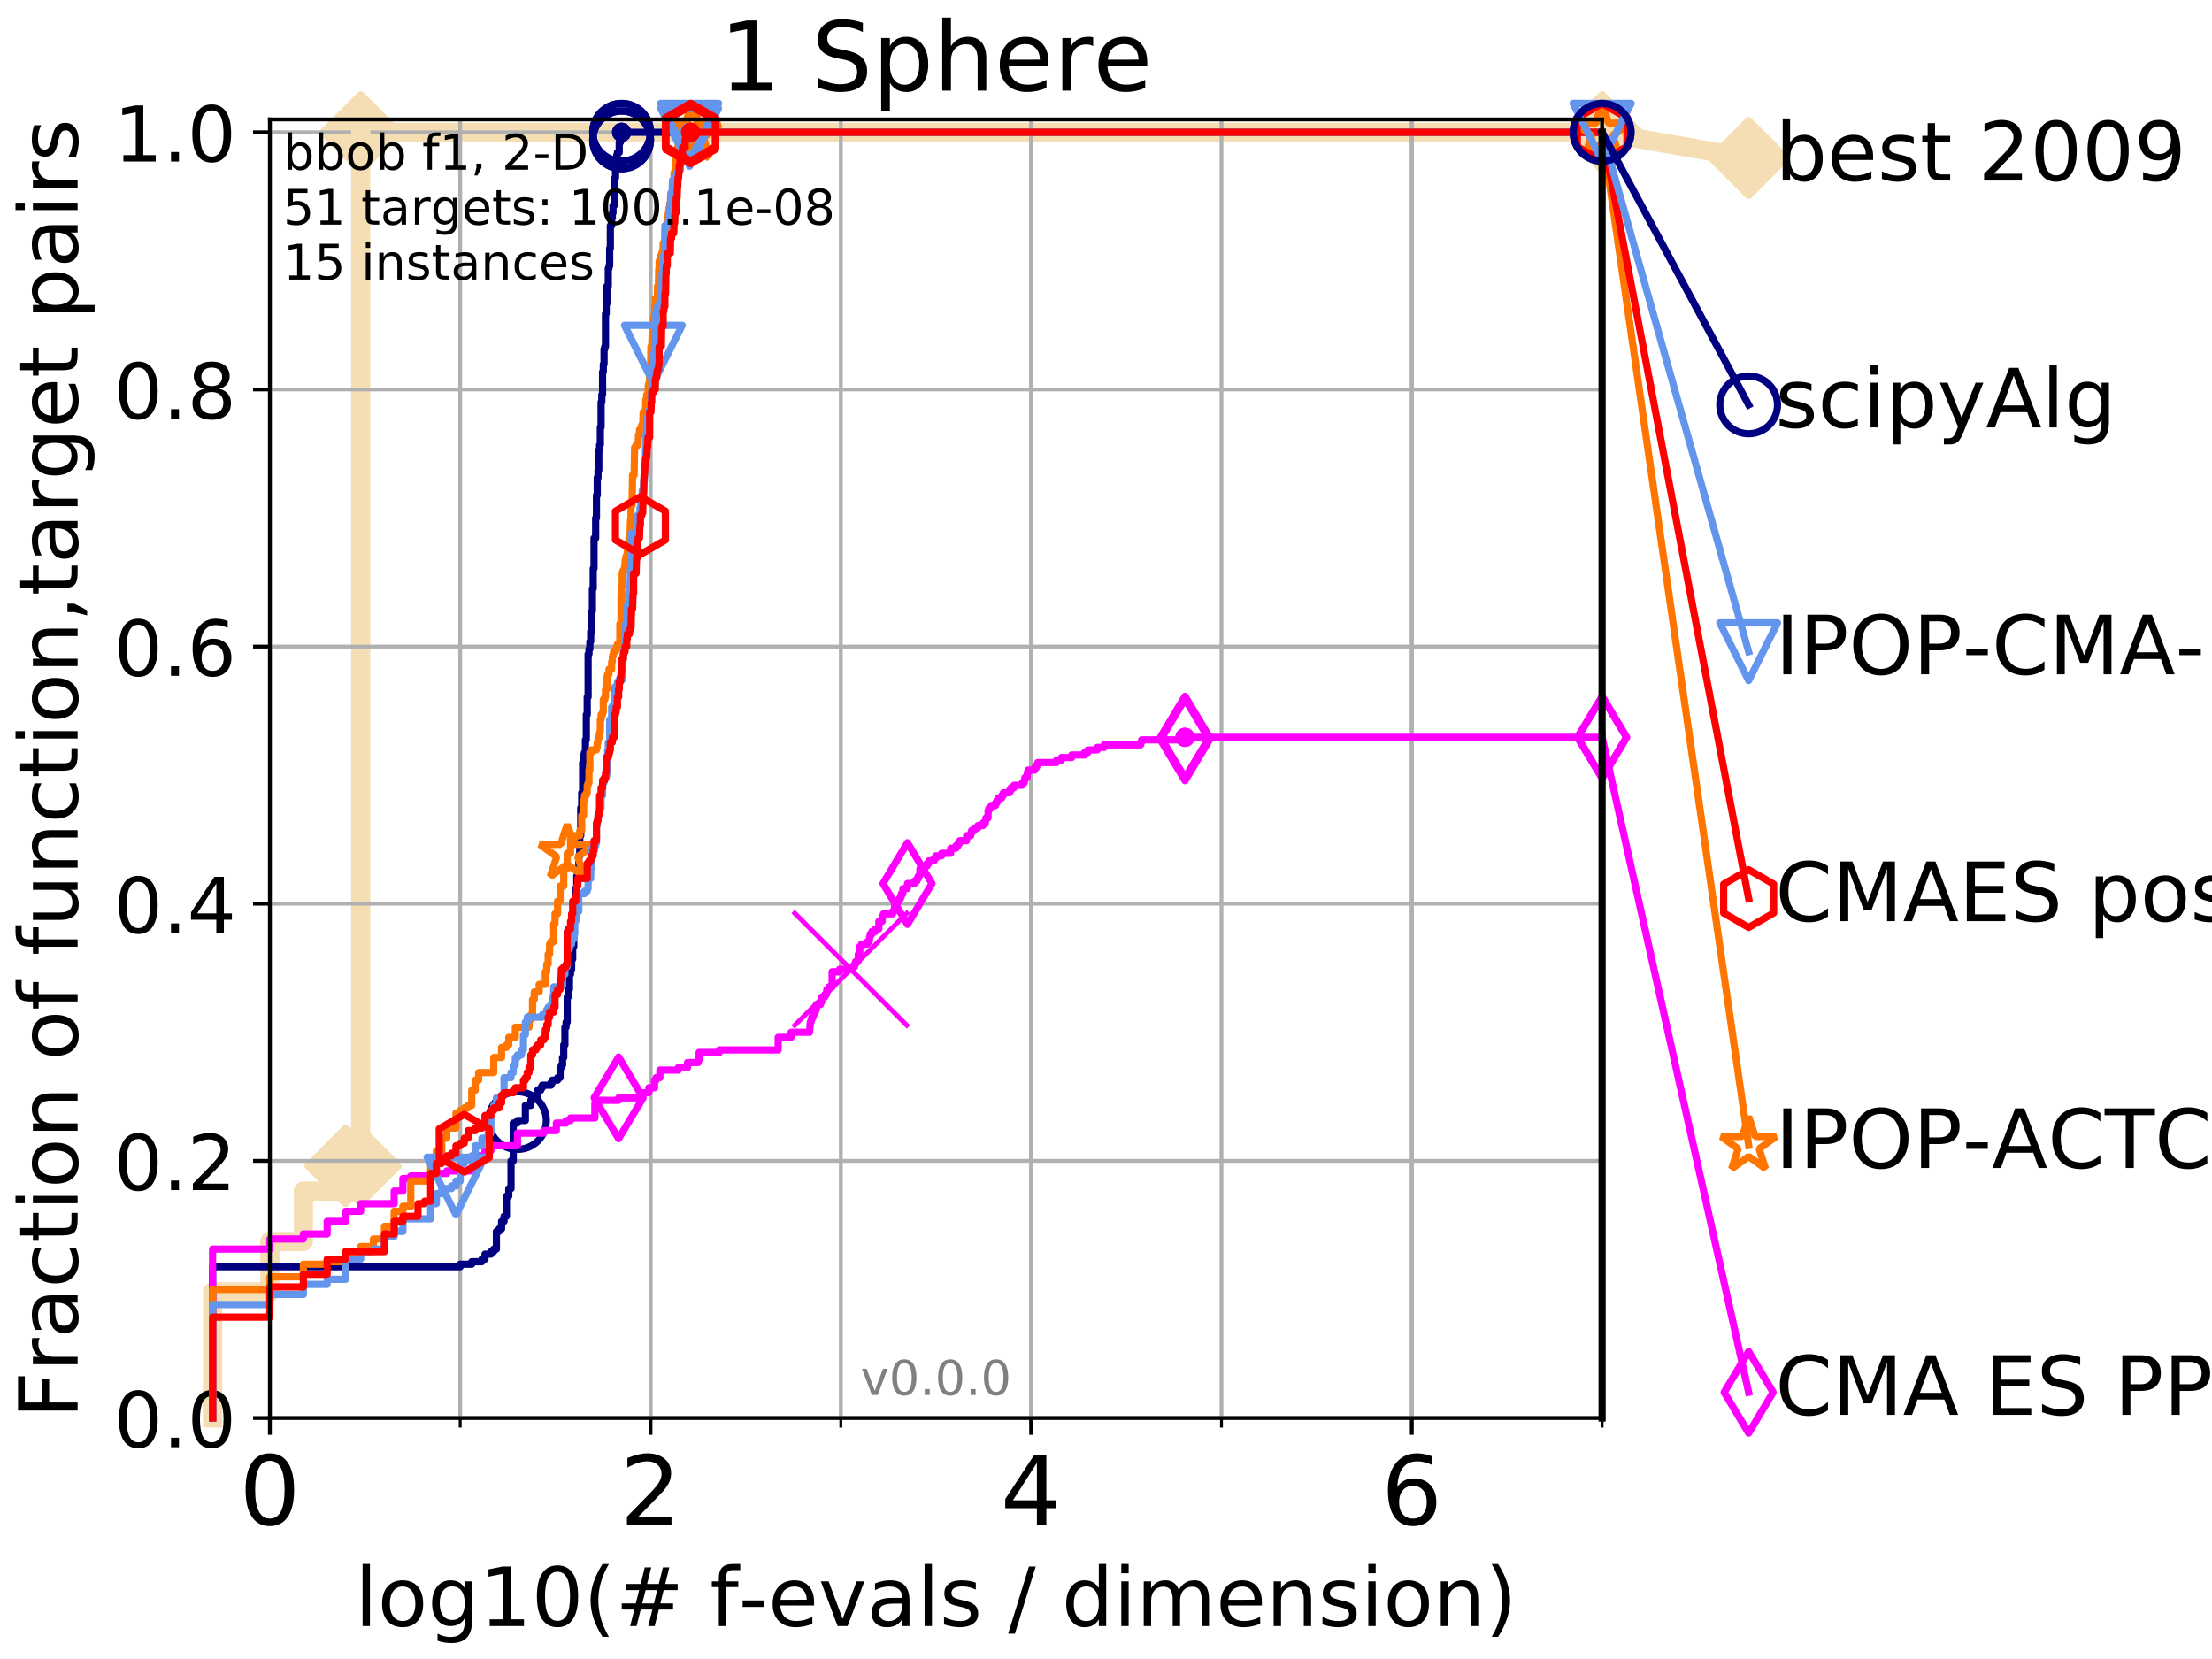 <?xml version="1.0" encoding="utf-8" standalone="no"?>
<!DOCTYPE svg PUBLIC "-//W3C//DTD SVG 1.1//EN"
  "http://www.w3.org/Graphics/SVG/1.1/DTD/svg11.dtd">
<!-- Created with matplotlib (http://matplotlib.org/) -->
<svg height="345pt" version="1.1" viewBox="0 0 460 345" width="460pt" xmlns="http://www.w3.org/2000/svg" xmlns:xlink="http://www.w3.org/1999/xlink">
 <defs>
  <style type="text/css">
*{stroke-linecap:butt;stroke-linejoin:round;}
  </style>
 </defs>
 <g id="figure_1">
  <g id="patch_1">
   <path d="M 0 345.6 
L 460.8 345.6 
L 460.8 0 
L 0 0 
z
" style="fill:#ffffff;"/>
  </g>
  <g id="axes_1">
   <g id="patch_2">
    <path d="M 56.12 294.88 
L 333.168 294.88 
L 333.168 24.84 
L 56.12 24.84 
z
" style="fill:#ffffff;"/>
   </g>
   <g id="line2d_1">
    <path d="M 44.206 294.88 
L 44.206 268.668 
L 56.12 268.668 
L 56.12 258.183 
L 63.089 258.183 
L 63.089 247.698 
L 71.87 247.698 
L 71.87 242.455 
L 75.004 242.455 
L 75.004 27.514 
L 333.168 27.514 
" style="fill:none;stroke:#f5deb3;stroke-linecap:square;stroke-width:4;"/>
   </g>
   <g id="line2d_2">
    <defs>
     <path d="M -0 7.778 
L 7.778 0 
L 0 -7.778 
L -7.778 -0 
z
" id="mfbfcb798e5" style="stroke:#f5deb3;stroke-linejoin:miter;stroke-width:1.5;"/>
    </defs>
    <g>
     <use style="fill:#f5deb3;stroke:#f5deb3;stroke-linejoin:miter;stroke-width:1.5;" x="71.87" xlink:href="#mfbfcb798e5" y="242.455"/>
     <use style="fill:#f5deb3;stroke:#f5deb3;stroke-linejoin:miter;stroke-width:1.5;" x="71.87" xlink:href="#mfbfcb798e5" y="242.455"/>
     <use style="fill:#f5deb3;stroke:#f5deb3;stroke-linejoin:miter;stroke-width:1.5;" x="75.004" xlink:href="#mfbfcb798e5" y="242.455"/>
     <use style="fill:#f5deb3;stroke:#f5deb3;stroke-linejoin:miter;stroke-width:1.5;" x="75.004" xlink:href="#mfbfcb798e5" y="27.514"/>
     <use style="fill:#f5deb3;stroke:#f5deb3;stroke-linejoin:miter;stroke-width:1.5;" x="75.004" xlink:href="#mfbfcb798e5" y="27.514"/>
     <use style="fill:#f5deb3;stroke:#f5deb3;stroke-linejoin:miter;stroke-width:1.5;" x="333.168" xlink:href="#mfbfcb798e5" y="27.514"/>
    </g>
   </g>
   <g id="line2d_3">
    <path style="fill:none;stroke:#f5deb3;stroke-linecap:square;stroke-width:4;"/>
    <g/>
   </g>
   <g id="line2d_4">
    <path d="M 333.168 27.514 
L 363.643 32.861 
" style="fill:none;stroke:#f5deb3;stroke-linecap:square;stroke-width:4;"/>
    <g>
     <use style="fill:#f5deb3;stroke:#f5deb3;stroke-linejoin:miter;stroke-width:1.5;" x="333.168" xlink:href="#mfbfcb798e5" y="27.514"/>
     <use style="fill:#f5deb3;stroke:#f5deb3;stroke-linejoin:miter;stroke-width:1.5;" x="363.643" xlink:href="#mfbfcb798e5" y="32.861"/>
    </g>
   </g>
   <g id="matplotlib.axis_1">
    <g id="xtick_1">
     <g id="line2d_5">
      <path clip-path="url(#p71ccf35292)" d="M 56.12 294.88 
L 56.12 24.84 
" style="fill:none;stroke:#b0b0b0;stroke-linecap:square;stroke-width:0.8;"/>
     </g>
     <g id="line2d_6">
      <defs>
       <path d="M 0 0 
L 0 3.5 
" id="mad38ff6249" style="stroke:#000000;stroke-width:0.8;"/>
      </defs>
      <g>
       <use style="stroke:#000000;stroke-width:0.8;" x="56.12" xlink:href="#mad38ff6249" y="294.88"/>
      </g>
     </g>
     <g id="text_1">
      <!-- 0 -->
      <defs>
       <path d="M 31.781 66.406 
Q 24.172 66.406 20.328 58.906 
Q 16.5 51.422 16.5 36.375 
Q 16.5 21.391 20.328 13.891 
Q 24.172 6.391 31.781 6.391 
Q 39.453 6.391 43.281 13.891 
Q 47.125 21.391 47.125 36.375 
Q 47.125 51.422 43.281 58.906 
Q 39.453 66.406 31.781 66.406 
z
M 31.781 74.219 
Q 44.047 74.219 50.516 64.516 
Q 56.984 54.828 56.984 36.375 
Q 56.984 17.969 50.516 8.266 
Q 44.047 -1.422 31.781 -1.422 
Q 19.531 -1.422 13.062 8.266 
Q 6.594 17.969 6.594 36.375 
Q 6.594 54.828 13.062 64.516 
Q 19.531 74.219 31.781 74.219 
z
" id="DejaVuSans-30"/>
      </defs>
      <g transform="translate(49.758 317.077)scale(0.2 -0.2)">
       <use xlink:href="#DejaVuSans-30"/>
      </g>
     </g>
    </g>
    <g id="xtick_2">
     <g id="line2d_7">
      <path clip-path="url(#p71ccf35292)" d="M 135.277 294.88 
L 135.277 24.84 
" style="fill:none;stroke:#b0b0b0;stroke-linecap:square;stroke-width:0.8;"/>
     </g>
     <g id="line2d_8">
      <g>
       <use style="stroke:#000000;stroke-width:0.8;" x="135.277" xlink:href="#mad38ff6249" y="294.88"/>
      </g>
     </g>
     <g id="text_2">
      <!-- 2 -->
      <defs>
       <path d="M 19.188 8.297 
L 53.609 8.297 
L 53.609 0 
L 7.328 0 
L 7.328 8.297 
Q 12.938 14.109 22.625 23.891 
Q 32.328 33.688 34.812 36.531 
Q 39.547 41.844 41.422 45.531 
Q 43.312 49.219 43.312 52.781 
Q 43.312 58.594 39.234 62.25 
Q 35.156 65.922 28.609 65.922 
Q 23.969 65.922 18.812 64.312 
Q 13.672 62.703 7.812 59.422 
L 7.812 69.391 
Q 13.766 71.781 18.938 73 
Q 24.125 74.219 28.422 74.219 
Q 39.75 74.219 46.484 68.547 
Q 53.219 62.891 53.219 53.422 
Q 53.219 48.922 51.531 44.891 
Q 49.859 40.875 45.406 35.406 
Q 44.188 33.984 37.641 27.219 
Q 31.109 20.453 19.188 8.297 
z
" id="DejaVuSans-32"/>
      </defs>
      <g transform="translate(128.914 317.077)scale(0.2 -0.2)">
       <use xlink:href="#DejaVuSans-32"/>
      </g>
     </g>
    </g>
    <g id="xtick_3">
     <g id="line2d_9">
      <path clip-path="url(#p71ccf35292)" d="M 214.433 294.88 
L 214.433 24.84 
" style="fill:none;stroke:#b0b0b0;stroke-linecap:square;stroke-width:0.8;"/>
     </g>
     <g id="line2d_10">
      <g>
       <use style="stroke:#000000;stroke-width:0.8;" x="214.433" xlink:href="#mad38ff6249" y="294.88"/>
      </g>
     </g>
     <g id="text_3">
      <!-- 4 -->
      <defs>
       <path d="M 37.797 64.312 
L 12.891 25.391 
L 37.797 25.391 
z
M 35.203 72.906 
L 47.609 72.906 
L 47.609 25.391 
L 58.016 25.391 
L 58.016 17.188 
L 47.609 17.188 
L 47.609 0 
L 37.797 0 
L 37.797 17.188 
L 4.891 17.188 
L 4.891 26.703 
z
" id="DejaVuSans-34"/>
      </defs>
      <g transform="translate(208.071 317.077)scale(0.2 -0.2)">
       <use xlink:href="#DejaVuSans-34"/>
      </g>
     </g>
    </g>
    <g id="xtick_4">
     <g id="line2d_11">
      <path clip-path="url(#p71ccf35292)" d="M 293.59 294.88 
L 293.59 24.84 
" style="fill:none;stroke:#b0b0b0;stroke-linecap:square;stroke-width:0.8;"/>
     </g>
     <g id="line2d_12">
      <g>
       <use style="stroke:#000000;stroke-width:0.8;" x="293.59" xlink:href="#mad38ff6249" y="294.88"/>
      </g>
     </g>
     <g id="text_4">
      <!-- 6 -->
      <defs>
       <path d="M 33.016 40.375 
Q 26.375 40.375 22.484 35.828 
Q 18.609 31.297 18.609 23.391 
Q 18.609 15.531 22.484 10.953 
Q 26.375 6.391 33.016 6.391 
Q 39.656 6.391 43.531 10.953 
Q 47.406 15.531 47.406 23.391 
Q 47.406 31.297 43.531 35.828 
Q 39.656 40.375 33.016 40.375 
z
M 52.594 71.297 
L 52.594 62.312 
Q 48.875 64.062 45.094 64.984 
Q 41.312 65.922 37.594 65.922 
Q 27.828 65.922 22.672 59.328 
Q 17.531 52.734 16.797 39.406 
Q 19.672 43.656 24.016 45.922 
Q 28.375 48.188 33.594 48.188 
Q 44.578 48.188 50.953 41.516 
Q 57.328 34.859 57.328 23.391 
Q 57.328 12.156 50.688 5.359 
Q 44.047 -1.422 33.016 -1.422 
Q 20.359 -1.422 13.672 8.266 
Q 6.984 17.969 6.984 36.375 
Q 6.984 53.656 15.188 63.938 
Q 23.391 74.219 37.203 74.219 
Q 40.922 74.219 44.703 73.484 
Q 48.484 72.75 52.594 71.297 
z
" id="DejaVuSans-36"/>
      </defs>
      <g transform="translate(287.227 317.077)scale(0.2 -0.2)">
       <use xlink:href="#DejaVuSans-36"/>
      </g>
     </g>
    </g>
    <g id="xtick_5">
     <g id="line2d_13">
      <path clip-path="url(#p71ccf35292)" d="M 56.12 294.88 
L 56.12 24.84 
" style="fill:none;stroke:#b0b0b0;stroke-linecap:square;stroke-width:0.8;"/>
     </g>
     <g id="line2d_14">
      <defs>
       <path d="M 0 0 
L 0 2 
" id="mb179ed59a7" style="stroke:#000000;stroke-width:0.6;"/>
      </defs>
      <g>
       <use style="stroke:#000000;stroke-width:0.6;" x="56.12" xlink:href="#mb179ed59a7" y="294.88"/>
      </g>
     </g>
    </g>
    <g id="xtick_6">
     <g id="line2d_15">
      <path clip-path="url(#p71ccf35292)" d="M 95.698 294.88 
L 95.698 24.84 
" style="fill:none;stroke:#b0b0b0;stroke-linecap:square;stroke-width:0.8;"/>
     </g>
     <g id="line2d_16">
      <g>
       <use style="stroke:#000000;stroke-width:0.6;" x="95.698" xlink:href="#mb179ed59a7" y="294.88"/>
      </g>
     </g>
    </g>
    <g id="xtick_7">
     <g id="line2d_17">
      <path clip-path="url(#p71ccf35292)" d="M 135.277 294.88 
L 135.277 24.84 
" style="fill:none;stroke:#b0b0b0;stroke-linecap:square;stroke-width:0.8;"/>
     </g>
     <g id="line2d_18">
      <g>
       <use style="stroke:#000000;stroke-width:0.6;" x="135.277" xlink:href="#mb179ed59a7" y="294.88"/>
      </g>
     </g>
    </g>
    <g id="xtick_8">
     <g id="line2d_19">
      <path clip-path="url(#p71ccf35292)" d="M 174.855 294.88 
L 174.855 24.84 
" style="fill:none;stroke:#b0b0b0;stroke-linecap:square;stroke-width:0.8;"/>
     </g>
     <g id="line2d_20">
      <g>
       <use style="stroke:#000000;stroke-width:0.6;" x="174.855" xlink:href="#mb179ed59a7" y="294.88"/>
      </g>
     </g>
    </g>
    <g id="xtick_9">
     <g id="line2d_21">
      <path clip-path="url(#p71ccf35292)" d="M 214.433 294.88 
L 214.433 24.84 
" style="fill:none;stroke:#b0b0b0;stroke-linecap:square;stroke-width:0.8;"/>
     </g>
     <g id="line2d_22">
      <g>
       <use style="stroke:#000000;stroke-width:0.6;" x="214.433" xlink:href="#mb179ed59a7" y="294.88"/>
      </g>
     </g>
    </g>
    <g id="xtick_10">
     <g id="line2d_23">
      <path clip-path="url(#p71ccf35292)" d="M 254.011 294.88 
L 254.011 24.84 
" style="fill:none;stroke:#b0b0b0;stroke-linecap:square;stroke-width:0.8;"/>
     </g>
     <g id="line2d_24">
      <g>
       <use style="stroke:#000000;stroke-width:0.6;" x="254.011" xlink:href="#mb179ed59a7" y="294.88"/>
      </g>
     </g>
    </g>
    <g id="xtick_11">
     <g id="line2d_25">
      <path clip-path="url(#p71ccf35292)" d="M 293.59 294.88 
L 293.59 24.84 
" style="fill:none;stroke:#b0b0b0;stroke-linecap:square;stroke-width:0.8;"/>
     </g>
     <g id="line2d_26">
      <g>
       <use style="stroke:#000000;stroke-width:0.6;" x="293.59" xlink:href="#mb179ed59a7" y="294.88"/>
      </g>
     </g>
    </g>
    <g id="xtick_12">
     <g id="line2d_27">
      <path clip-path="url(#p71ccf35292)" d="M 333.168 294.88 
L 333.168 24.84 
" style="fill:none;stroke:#b0b0b0;stroke-linecap:square;stroke-width:0.8;"/>
     </g>
     <g id="line2d_28">
      <g>
       <use style="stroke:#000000;stroke-width:0.6;" x="333.168" xlink:href="#mb179ed59a7" y="294.88"/>
      </g>
     </g>
    </g>
    <g id="text_5">
     <!-- log10(# f-evals / dimension) -->
     <defs>
      <path d="M 9.422 75.984 
L 18.406 75.984 
L 18.406 0 
L 9.422 0 
z
" id="DejaVuSans-6c"/>
      <path d="M 30.609 48.391 
Q 23.391 48.391 19.188 42.75 
Q 14.984 37.109 14.984 27.297 
Q 14.984 17.484 19.156 11.844 
Q 23.344 6.203 30.609 6.203 
Q 37.797 6.203 41.984 11.859 
Q 46.188 17.531 46.188 27.297 
Q 46.188 37.016 41.984 42.703 
Q 37.797 48.391 30.609 48.391 
z
M 30.609 56 
Q 42.328 56 49.016 48.375 
Q 55.719 40.766 55.719 27.297 
Q 55.719 13.875 49.016 6.219 
Q 42.328 -1.422 30.609 -1.422 
Q 18.844 -1.422 12.172 6.219 
Q 5.516 13.875 5.516 27.297 
Q 5.516 40.766 12.172 48.375 
Q 18.844 56 30.609 56 
z
" id="DejaVuSans-6f"/>
      <path d="M 45.406 27.984 
Q 45.406 37.75 41.375 43.109 
Q 37.359 48.484 30.078 48.484 
Q 22.859 48.484 18.828 43.109 
Q 14.797 37.75 14.797 27.984 
Q 14.797 18.266 18.828 12.891 
Q 22.859 7.516 30.078 7.516 
Q 37.359 7.516 41.375 12.891 
Q 45.406 18.266 45.406 27.984 
z
M 54.391 6.781 
Q 54.391 -7.172 48.188 -13.984 
Q 42 -20.797 29.203 -20.797 
Q 24.469 -20.797 20.266 -20.094 
Q 16.062 -19.391 12.109 -17.922 
L 12.109 -9.188 
Q 16.062 -11.328 19.922 -12.344 
Q 23.781 -13.375 27.781 -13.375 
Q 36.625 -13.375 41.016 -8.766 
Q 45.406 -4.156 45.406 5.172 
L 45.406 9.625 
Q 42.625 4.781 38.281 2.391 
Q 33.938 0 27.875 0 
Q 17.828 0 11.672 7.656 
Q 5.516 15.328 5.516 27.984 
Q 5.516 40.672 11.672 48.328 
Q 17.828 56 27.875 56 
Q 33.938 56 38.281 53.609 
Q 42.625 51.219 45.406 46.391 
L 45.406 54.688 
L 54.391 54.688 
z
" id="DejaVuSans-67"/>
      <path d="M 12.406 8.297 
L 28.516 8.297 
L 28.516 63.922 
L 10.984 60.406 
L 10.984 69.391 
L 28.422 72.906 
L 38.281 72.906 
L 38.281 8.297 
L 54.391 8.297 
L 54.391 0 
L 12.406 0 
z
" id="DejaVuSans-31"/>
      <path d="M 31 75.875 
Q 24.469 64.656 21.281 53.656 
Q 18.109 42.672 18.109 31.391 
Q 18.109 20.125 21.312 9.062 
Q 24.516 -2 31 -13.188 
L 23.188 -13.188 
Q 15.875 -1.703 12.234 9.375 
Q 8.594 20.453 8.594 31.391 
Q 8.594 42.281 12.203 53.312 
Q 15.828 64.359 23.188 75.875 
z
" id="DejaVuSans-28"/>
      <path d="M 51.125 44 
L 36.922 44 
L 32.812 27.688 
L 47.125 27.688 
z
M 43.797 71.781 
L 38.719 51.516 
L 52.984 51.516 
L 58.109 71.781 
L 65.922 71.781 
L 60.891 51.516 
L 76.125 51.516 
L 76.125 44 
L 58.984 44 
L 54.984 27.688 
L 70.516 27.688 
L 70.516 20.219 
L 53.078 20.219 
L 48 0 
L 40.188 0 
L 45.219 20.219 
L 30.906 20.219 
L 25.875 0 
L 18.016 0 
L 23.094 20.219 
L 7.719 20.219 
L 7.719 27.688 
L 24.906 27.688 
L 29 44 
L 13.281 44 
L 13.281 51.516 
L 30.906 51.516 
L 35.891 71.781 
z
" id="DejaVuSans-23"/>
      <path id="DejaVuSans-20"/>
      <path d="M 37.109 75.984 
L 37.109 68.5 
L 28.516 68.5 
Q 23.688 68.5 21.797 66.547 
Q 19.922 64.594 19.922 59.516 
L 19.922 54.688 
L 34.719 54.688 
L 34.719 47.703 
L 19.922 47.703 
L 19.922 0 
L 10.891 0 
L 10.891 47.703 
L 2.297 47.703 
L 2.297 54.688 
L 10.891 54.688 
L 10.891 58.5 
Q 10.891 67.625 15.141 71.797 
Q 19.391 75.984 28.609 75.984 
z
" id="DejaVuSans-66"/>
      <path d="M 4.891 31.391 
L 31.203 31.391 
L 31.203 23.391 
L 4.891 23.391 
z
" id="DejaVuSans-2d"/>
      <path d="M 56.203 29.594 
L 56.203 25.203 
L 14.891 25.203 
Q 15.484 15.922 20.484 11.062 
Q 25.484 6.203 34.422 6.203 
Q 39.594 6.203 44.453 7.469 
Q 49.312 8.734 54.109 11.281 
L 54.109 2.781 
Q 49.266 0.734 44.188 -0.344 
Q 39.109 -1.422 33.891 -1.422 
Q 20.797 -1.422 13.156 6.188 
Q 5.516 13.812 5.516 26.812 
Q 5.516 40.234 12.766 48.109 
Q 20.016 56 32.328 56 
Q 43.359 56 49.781 48.891 
Q 56.203 41.797 56.203 29.594 
z
M 47.219 32.234 
Q 47.125 39.594 43.094 43.984 
Q 39.062 48.391 32.422 48.391 
Q 24.906 48.391 20.391 44.141 
Q 15.875 39.891 15.188 32.172 
z
" id="DejaVuSans-65"/>
      <path d="M 2.984 54.688 
L 12.5 54.688 
L 29.594 8.797 
L 46.688 54.688 
L 56.203 54.688 
L 35.688 0 
L 23.484 0 
z
" id="DejaVuSans-76"/>
      <path d="M 34.281 27.484 
Q 23.391 27.484 19.188 25 
Q 14.984 22.516 14.984 16.5 
Q 14.984 11.719 18.141 8.906 
Q 21.297 6.109 26.703 6.109 
Q 34.188 6.109 38.703 11.406 
Q 43.219 16.703 43.219 25.484 
L 43.219 27.484 
z
M 52.203 31.203 
L 52.203 0 
L 43.219 0 
L 43.219 8.297 
Q 40.141 3.328 35.547 0.953 
Q 30.953 -1.422 24.312 -1.422 
Q 15.922 -1.422 10.953 3.297 
Q 6 8.016 6 15.922 
Q 6 25.141 12.172 29.828 
Q 18.359 34.516 30.609 34.516 
L 43.219 34.516 
L 43.219 35.406 
Q 43.219 41.609 39.141 45 
Q 35.062 48.391 27.688 48.391 
Q 23 48.391 18.547 47.266 
Q 14.109 46.141 10.016 43.891 
L 10.016 52.203 
Q 14.938 54.109 19.578 55.047 
Q 24.219 56 28.609 56 
Q 40.484 56 46.344 49.844 
Q 52.203 43.703 52.203 31.203 
z
" id="DejaVuSans-61"/>
      <path d="M 44.281 53.078 
L 44.281 44.578 
Q 40.484 46.531 36.375 47.5 
Q 32.281 48.484 27.875 48.484 
Q 21.188 48.484 17.844 46.438 
Q 14.5 44.391 14.5 40.281 
Q 14.5 37.156 16.891 35.375 
Q 19.281 33.594 26.516 31.984 
L 29.594 31.297 
Q 39.156 29.25 43.188 25.516 
Q 47.219 21.781 47.219 15.094 
Q 47.219 7.469 41.188 3.016 
Q 35.156 -1.422 24.609 -1.422 
Q 20.219 -1.422 15.453 -0.562 
Q 10.688 0.297 5.422 2 
L 5.422 11.281 
Q 10.406 8.688 15.234 7.391 
Q 20.062 6.109 24.812 6.109 
Q 31.156 6.109 34.562 8.281 
Q 37.984 10.453 37.984 14.406 
Q 37.984 18.062 35.516 20.016 
Q 33.062 21.969 24.703 23.781 
L 21.578 24.516 
Q 13.234 26.266 9.516 29.906 
Q 5.812 33.547 5.812 39.891 
Q 5.812 47.609 11.281 51.797 
Q 16.75 56 26.812 56 
Q 31.781 56 36.172 55.266 
Q 40.578 54.547 44.281 53.078 
z
" id="DejaVuSans-73"/>
      <path d="M 25.391 72.906 
L 33.688 72.906 
L 8.297 -9.281 
L 0 -9.281 
z
" id="DejaVuSans-2f"/>
      <path d="M 45.406 46.391 
L 45.406 75.984 
L 54.391 75.984 
L 54.391 0 
L 45.406 0 
L 45.406 8.203 
Q 42.578 3.328 38.25 0.953 
Q 33.938 -1.422 27.875 -1.422 
Q 17.969 -1.422 11.734 6.484 
Q 5.516 14.406 5.516 27.297 
Q 5.516 40.188 11.734 48.094 
Q 17.969 56 27.875 56 
Q 33.938 56 38.25 53.625 
Q 42.578 51.266 45.406 46.391 
z
M 14.797 27.297 
Q 14.797 17.391 18.875 11.75 
Q 22.953 6.109 30.078 6.109 
Q 37.203 6.109 41.297 11.75 
Q 45.406 17.391 45.406 27.297 
Q 45.406 37.203 41.297 42.844 
Q 37.203 48.484 30.078 48.484 
Q 22.953 48.484 18.875 42.844 
Q 14.797 37.203 14.797 27.297 
z
" id="DejaVuSans-64"/>
      <path d="M 9.422 54.688 
L 18.406 54.688 
L 18.406 0 
L 9.422 0 
z
M 9.422 75.984 
L 18.406 75.984 
L 18.406 64.594 
L 9.422 64.594 
z
" id="DejaVuSans-69"/>
      <path d="M 52 44.188 
Q 55.375 50.25 60.062 53.125 
Q 64.75 56 71.094 56 
Q 79.641 56 84.281 50.016 
Q 88.922 44.047 88.922 33.016 
L 88.922 0 
L 79.891 0 
L 79.891 32.719 
Q 79.891 40.578 77.094 44.375 
Q 74.312 48.188 68.609 48.188 
Q 61.625 48.188 57.562 43.547 
Q 53.516 38.922 53.516 30.906 
L 53.516 0 
L 44.484 0 
L 44.484 32.719 
Q 44.484 40.625 41.703 44.406 
Q 38.922 48.188 33.109 48.188 
Q 26.219 48.188 22.156 43.531 
Q 18.109 38.875 18.109 30.906 
L 18.109 0 
L 9.078 0 
L 9.078 54.688 
L 18.109 54.688 
L 18.109 46.188 
Q 21.188 51.219 25.484 53.609 
Q 29.781 56 35.688 56 
Q 41.656 56 45.828 52.969 
Q 50 49.953 52 44.188 
z
" id="DejaVuSans-6d"/>
      <path d="M 54.891 33.016 
L 54.891 0 
L 45.906 0 
L 45.906 32.719 
Q 45.906 40.484 42.875 44.328 
Q 39.844 48.188 33.797 48.188 
Q 26.516 48.188 22.312 43.547 
Q 18.109 38.922 18.109 30.906 
L 18.109 0 
L 9.078 0 
L 9.078 54.688 
L 18.109 54.688 
L 18.109 46.188 
Q 21.344 51.125 25.703 53.562 
Q 30.078 56 35.797 56 
Q 45.219 56 50.047 50.172 
Q 54.891 44.344 54.891 33.016 
z
" id="DejaVuSans-6e"/>
      <path d="M 8.016 75.875 
L 15.828 75.875 
Q 23.141 64.359 26.781 53.312 
Q 30.422 42.281 30.422 31.391 
Q 30.422 20.453 26.781 9.375 
Q 23.141 -1.703 15.828 -13.188 
L 8.016 -13.188 
Q 14.5 -2 17.703 9.062 
Q 20.906 20.125 20.906 31.391 
Q 20.906 42.672 17.703 53.656 
Q 14.5 64.656 8.016 75.875 
z
" id="DejaVuSans-29"/>
     </defs>
     <g transform="translate(73.803 338.154)scale(0.17 -0.17)">
      <use xlink:href="#DejaVuSans-6c"/>
      <use x="27.783" xlink:href="#DejaVuSans-6f"/>
      <use x="88.965" xlink:href="#DejaVuSans-67"/>
      <use x="152.441" xlink:href="#DejaVuSans-31"/>
      <use x="216.064" xlink:href="#DejaVuSans-30"/>
      <use x="279.688" xlink:href="#DejaVuSans-28"/>
      <use x="318.701" xlink:href="#DejaVuSans-23"/>
      <use x="402.49" xlink:href="#DejaVuSans-20"/>
      <use x="434.277" xlink:href="#DejaVuSans-66"/>
      <use x="469.404" xlink:href="#DejaVuSans-2d"/>
      <use x="505.488" xlink:href="#DejaVuSans-65"/>
      <use x="567.012" xlink:href="#DejaVuSans-76"/>
      <use x="626.191" xlink:href="#DejaVuSans-61"/>
      <use x="687.471" xlink:href="#DejaVuSans-6c"/>
      <use x="715.254" xlink:href="#DejaVuSans-73"/>
      <use x="767.354" xlink:href="#DejaVuSans-20"/>
      <use x="799.141" xlink:href="#DejaVuSans-2f"/>
      <use x="832.832" xlink:href="#DejaVuSans-20"/>
      <use x="864.619" xlink:href="#DejaVuSans-64"/>
      <use x="928.096" xlink:href="#DejaVuSans-69"/>
      <use x="955.879" xlink:href="#DejaVuSans-6d"/>
      <use x="1053.291" xlink:href="#DejaVuSans-65"/>
      <use x="1114.814" xlink:href="#DejaVuSans-6e"/>
      <use x="1178.193" xlink:href="#DejaVuSans-73"/>
      <use x="1230.293" xlink:href="#DejaVuSans-69"/>
      <use x="1258.076" xlink:href="#DejaVuSans-6f"/>
      <use x="1319.258" xlink:href="#DejaVuSans-6e"/>
      <use x="1382.637" xlink:href="#DejaVuSans-29"/>
     </g>
    </g>
   </g>
   <g id="matplotlib.axis_2">
    <g id="ytick_1">
     <g id="line2d_29">
      <path clip-path="url(#p71ccf35292)" d="M 56.12 294.88 
L 333.168 294.88 
" style="fill:none;stroke:#b0b0b0;stroke-linecap:square;stroke-width:0.8;"/>
     </g>
     <g id="line2d_30">
      <defs>
       <path d="M 0 0 
L -3.5 0 
" id="mcc94ff9606" style="stroke:#000000;stroke-width:0.8;"/>
      </defs>
      <g>
       <use style="stroke:#000000;stroke-width:0.8;" x="56.12" xlink:href="#mcc94ff9606" y="294.88"/>
      </g>
     </g>
     <g id="text_6">
      <!-- 0.0 -->
      <defs>
       <path d="M 10.688 12.406 
L 21 12.406 
L 21 0 
L 10.688 0 
z
" id="DejaVuSans-2e"/>
      </defs>
      <g transform="translate(23.675 300.959)scale(0.16 -0.16)">
       <use xlink:href="#DejaVuSans-30"/>
       <use x="63.623" xlink:href="#DejaVuSans-2e"/>
       <use x="95.41" xlink:href="#DejaVuSans-30"/>
      </g>
     </g>
    </g>
    <g id="ytick_2">
     <g id="line2d_31">
      <path clip-path="url(#p71ccf35292)" d="M 56.12 241.407 
L 333.168 241.407 
" style="fill:none;stroke:#b0b0b0;stroke-linecap:square;stroke-width:0.8;"/>
     </g>
     <g id="line2d_32">
      <g>
       <use style="stroke:#000000;stroke-width:0.8;" x="56.12" xlink:href="#mcc94ff9606" y="241.407"/>
      </g>
     </g>
     <g id="text_7">
      <!-- 0.2 -->
      <g transform="translate(23.675 247.485)scale(0.16 -0.16)">
       <use xlink:href="#DejaVuSans-30"/>
       <use x="63.623" xlink:href="#DejaVuSans-2e"/>
       <use x="95.41" xlink:href="#DejaVuSans-32"/>
      </g>
     </g>
    </g>
    <g id="ytick_3">
     <g id="line2d_33">
      <path clip-path="url(#p71ccf35292)" d="M 56.12 187.933 
L 333.168 187.933 
" style="fill:none;stroke:#b0b0b0;stroke-linecap:square;stroke-width:0.8;"/>
     </g>
     <g id="line2d_34">
      <g>
       <use style="stroke:#000000;stroke-width:0.8;" x="56.12" xlink:href="#mcc94ff9606" y="187.933"/>
      </g>
     </g>
     <g id="text_8">
      <!-- 0.4 -->
      <g transform="translate(23.675 194.012)scale(0.16 -0.16)">
       <use xlink:href="#DejaVuSans-30"/>
       <use x="63.623" xlink:href="#DejaVuSans-2e"/>
       <use x="95.41" xlink:href="#DejaVuSans-34"/>
      </g>
     </g>
    </g>
    <g id="ytick_4">
     <g id="line2d_35">
      <path clip-path="url(#p71ccf35292)" d="M 56.12 134.46 
L 333.168 134.46 
" style="fill:none;stroke:#b0b0b0;stroke-linecap:square;stroke-width:0.8;"/>
     </g>
     <g id="line2d_36">
      <g>
       <use style="stroke:#000000;stroke-width:0.8;" x="56.12" xlink:href="#mcc94ff9606" y="134.46"/>
      </g>
     </g>
     <g id="text_9">
      <!-- 0.6 -->
      <g transform="translate(23.675 140.539)scale(0.16 -0.16)">
       <use xlink:href="#DejaVuSans-30"/>
       <use x="63.623" xlink:href="#DejaVuSans-2e"/>
       <use x="95.41" xlink:href="#DejaVuSans-36"/>
      </g>
     </g>
    </g>
    <g id="ytick_5">
     <g id="line2d_37">
      <path clip-path="url(#p71ccf35292)" d="M 56.12 80.987 
L 333.168 80.987 
" style="fill:none;stroke:#b0b0b0;stroke-linecap:square;stroke-width:0.8;"/>
     </g>
     <g id="line2d_38">
      <g>
       <use style="stroke:#000000;stroke-width:0.8;" x="56.12" xlink:href="#mcc94ff9606" y="80.987"/>
      </g>
     </g>
     <g id="text_10">
      <!-- 0.8 -->
      <defs>
       <path d="M 31.781 34.625 
Q 24.75 34.625 20.719 30.859 
Q 16.703 27.094 16.703 20.516 
Q 16.703 13.922 20.719 10.156 
Q 24.75 6.391 31.781 6.391 
Q 38.812 6.391 42.859 10.172 
Q 46.922 13.969 46.922 20.516 
Q 46.922 27.094 42.891 30.859 
Q 38.875 34.625 31.781 34.625 
z
M 21.922 38.812 
Q 15.578 40.375 12.031 44.719 
Q 8.5 49.078 8.5 55.328 
Q 8.5 64.062 14.719 69.141 
Q 20.953 74.219 31.781 74.219 
Q 42.672 74.219 48.875 69.141 
Q 55.078 64.062 55.078 55.328 
Q 55.078 49.078 51.531 44.719 
Q 48 40.375 41.703 38.812 
Q 48.828 37.156 52.797 32.312 
Q 56.781 27.484 56.781 20.516 
Q 56.781 9.906 50.312 4.234 
Q 43.844 -1.422 31.781 -1.422 
Q 19.734 -1.422 13.25 4.234 
Q 6.781 9.906 6.781 20.516 
Q 6.781 27.484 10.781 32.312 
Q 14.797 37.156 21.922 38.812 
z
M 18.312 54.391 
Q 18.312 48.734 21.844 45.562 
Q 25.391 42.391 31.781 42.391 
Q 38.141 42.391 41.719 45.562 
Q 45.312 48.734 45.312 54.391 
Q 45.312 60.062 41.719 63.234 
Q 38.141 66.406 31.781 66.406 
Q 25.391 66.406 21.844 63.234 
Q 18.312 60.062 18.312 54.391 
z
" id="DejaVuSans-38"/>
      </defs>
      <g transform="translate(23.675 87.066)scale(0.16 -0.16)">
       <use xlink:href="#DejaVuSans-30"/>
       <use x="63.623" xlink:href="#DejaVuSans-2e"/>
       <use x="95.41" xlink:href="#DejaVuSans-38"/>
      </g>
     </g>
    </g>
    <g id="ytick_6">
     <g id="line2d_39">
      <path clip-path="url(#p71ccf35292)" d="M 56.12 27.514 
L 333.168 27.514 
" style="fill:none;stroke:#b0b0b0;stroke-linecap:square;stroke-width:0.8;"/>
     </g>
     <g id="line2d_40">
      <g>
       <use style="stroke:#000000;stroke-width:0.8;" x="56.12" xlink:href="#mcc94ff9606" y="27.514"/>
      </g>
     </g>
     <g id="text_11">
      <!-- 1.0 -->
      <g transform="translate(23.675 33.592)scale(0.16 -0.16)">
       <use xlink:href="#DejaVuSans-31"/>
       <use x="63.623" xlink:href="#DejaVuSans-2e"/>
       <use x="95.41" xlink:href="#DejaVuSans-30"/>
      </g>
     </g>
    </g>
    <g id="text_12">
     <!-- Fraction of function,target pairs -->
     <defs>
      <path d="M 9.812 72.906 
L 51.703 72.906 
L 51.703 64.594 
L 19.672 64.594 
L 19.672 43.109 
L 48.578 43.109 
L 48.578 34.812 
L 19.672 34.812 
L 19.672 0 
L 9.812 0 
z
" id="DejaVuSans-46"/>
      <path d="M 41.109 46.297 
Q 39.594 47.172 37.812 47.578 
Q 36.031 48 33.891 48 
Q 26.266 48 22.188 43.047 
Q 18.109 38.094 18.109 28.812 
L 18.109 0 
L 9.078 0 
L 9.078 54.688 
L 18.109 54.688 
L 18.109 46.188 
Q 20.953 51.172 25.484 53.578 
Q 30.031 56 36.531 56 
Q 37.453 56 38.578 55.875 
Q 39.703 55.766 41.062 55.516 
z
" id="DejaVuSans-72"/>
      <path d="M 48.781 52.594 
L 48.781 44.188 
Q 44.969 46.297 41.141 47.344 
Q 37.312 48.391 33.406 48.391 
Q 24.656 48.391 19.812 42.844 
Q 14.984 37.312 14.984 27.297 
Q 14.984 17.281 19.812 11.734 
Q 24.656 6.203 33.406 6.203 
Q 37.312 6.203 41.141 7.25 
Q 44.969 8.297 48.781 10.406 
L 48.781 2.094 
Q 45.016 0.344 40.984 -0.531 
Q 36.969 -1.422 32.422 -1.422 
Q 20.062 -1.422 12.781 6.344 
Q 5.516 14.109 5.516 27.297 
Q 5.516 40.672 12.859 48.328 
Q 20.219 56 33.016 56 
Q 37.156 56 41.109 55.141 
Q 45.062 54.297 48.781 52.594 
z
" id="DejaVuSans-63"/>
      <path d="M 18.312 70.219 
L 18.312 54.688 
L 36.812 54.688 
L 36.812 47.703 
L 18.312 47.703 
L 18.312 18.016 
Q 18.312 11.328 20.141 9.422 
Q 21.969 7.516 27.594 7.516 
L 36.812 7.516 
L 36.812 0 
L 27.594 0 
Q 17.188 0 13.234 3.875 
Q 9.281 7.766 9.281 18.016 
L 9.281 47.703 
L 2.688 47.703 
L 2.688 54.688 
L 9.281 54.688 
L 9.281 70.219 
z
" id="DejaVuSans-74"/>
      <path d="M 8.5 21.578 
L 8.5 54.688 
L 17.484 54.688 
L 17.484 21.922 
Q 17.484 14.156 20.5 10.266 
Q 23.531 6.391 29.594 6.391 
Q 36.859 6.391 41.078 11.031 
Q 45.312 15.672 45.312 23.688 
L 45.312 54.688 
L 54.297 54.688 
L 54.297 0 
L 45.312 0 
L 45.312 8.406 
Q 42.047 3.422 37.719 1 
Q 33.406 -1.422 27.688 -1.422 
Q 18.266 -1.422 13.375 4.438 
Q 8.5 10.297 8.5 21.578 
z
M 31.109 56 
z
" id="DejaVuSans-75"/>
      <path d="M 11.719 12.406 
L 22.016 12.406 
L 22.016 4 
L 14.016 -11.625 
L 7.719 -11.625 
L 11.719 4 
z
" id="DejaVuSans-2c"/>
      <path d="M 18.109 8.203 
L 18.109 -20.797 
L 9.078 -20.797 
L 9.078 54.688 
L 18.109 54.688 
L 18.109 46.391 
Q 20.953 51.266 25.266 53.625 
Q 29.594 56 35.594 56 
Q 45.562 56 51.781 48.094 
Q 58.016 40.188 58.016 27.297 
Q 58.016 14.406 51.781 6.484 
Q 45.562 -1.422 35.594 -1.422 
Q 29.594 -1.422 25.266 0.953 
Q 20.953 3.328 18.109 8.203 
z
M 48.688 27.297 
Q 48.688 37.203 44.609 42.844 
Q 40.531 48.484 33.406 48.484 
Q 26.266 48.484 22.188 42.844 
Q 18.109 37.203 18.109 27.297 
Q 18.109 17.391 22.188 11.75 
Q 26.266 6.109 33.406 6.109 
Q 40.531 6.109 44.609 11.75 
Q 48.688 17.391 48.688 27.297 
z
" id="DejaVuSans-70"/>
     </defs>
     <g transform="translate(16.14 294.999)rotate(-90)scale(0.17 -0.17)">
      <use xlink:href="#DejaVuSans-46"/>
      <use x="57.41" xlink:href="#DejaVuSans-72"/>
      <use x="98.523" xlink:href="#DejaVuSans-61"/>
      <use x="159.803" xlink:href="#DejaVuSans-63"/>
      <use x="214.783" xlink:href="#DejaVuSans-74"/>
      <use x="253.992" xlink:href="#DejaVuSans-69"/>
      <use x="281.775" xlink:href="#DejaVuSans-6f"/>
      <use x="342.957" xlink:href="#DejaVuSans-6e"/>
      <use x="406.336" xlink:href="#DejaVuSans-20"/>
      <use x="438.123" xlink:href="#DejaVuSans-6f"/>
      <use x="499.305" xlink:href="#DejaVuSans-66"/>
      <use x="534.51" xlink:href="#DejaVuSans-20"/>
      <use x="566.297" xlink:href="#DejaVuSans-66"/>
      <use x="601.502" xlink:href="#DejaVuSans-75"/>
      <use x="664.881" xlink:href="#DejaVuSans-6e"/>
      <use x="728.26" xlink:href="#DejaVuSans-63"/>
      <use x="783.24" xlink:href="#DejaVuSans-74"/>
      <use x="822.449" xlink:href="#DejaVuSans-69"/>
      <use x="850.232" xlink:href="#DejaVuSans-6f"/>
      <use x="911.414" xlink:href="#DejaVuSans-6e"/>
      <use x="974.793" xlink:href="#DejaVuSans-2c"/>
      <use x="1006.58" xlink:href="#DejaVuSans-74"/>
      <use x="1045.789" xlink:href="#DejaVuSans-61"/>
      <use x="1107.068" xlink:href="#DejaVuSans-72"/>
      <use x="1148.166" xlink:href="#DejaVuSans-67"/>
      <use x="1211.643" xlink:href="#DejaVuSans-65"/>
      <use x="1273.166" xlink:href="#DejaVuSans-74"/>
      <use x="1312.375" xlink:href="#DejaVuSans-20"/>
      <use x="1344.162" xlink:href="#DejaVuSans-70"/>
      <use x="1407.639" xlink:href="#DejaVuSans-61"/>
      <use x="1468.918" xlink:href="#DejaVuSans-69"/>
      <use x="1496.701" xlink:href="#DejaVuSans-72"/>
      <use x="1537.814" xlink:href="#DejaVuSans-73"/>
     </g>
    </g>
   </g>
   <g id="line2d_41">
    <defs>
     <path d="M 0 1.5 
C 0.398 1.5 0.779 1.342 1.061 1.061 
C 1.342 0.779 1.5 0.398 1.5 0 
C 1.5 -0.398 1.342 -0.779 1.061 -1.061 
C 0.779 -1.342 0.398 -1.5 0 -1.5 
C -0.398 -1.5 -0.779 -1.342 -1.061 -1.061 
C -1.342 -0.779 -1.5 -0.398 -1.5 0 
C -1.5 0.398 -1.342 0.779 -1.061 1.061 
C -0.779 1.342 -0.398 1.5 0 1.5 
z
" id="mbef625f277" style="stroke:#f5deb3;"/>
    </defs>
    <g>
     <use style="fill:#f5deb3;stroke:#f5deb3;" x="75.004" xlink:href="#mbef625f277" y="27.514"/>
     <use style="fill:#f5deb3;stroke:#f5deb3;" x="75.004" xlink:href="#mbef625f277" y="27.514"/>
    </g>
   </g>
   <g id="line2d_42">
    <defs>
     <path d="M 0 1.5 
C 0.398 1.5 0.779 1.342 1.061 1.061 
C 1.342 0.779 1.5 0.398 1.5 0 
C 1.5 -0.398 1.342 -0.779 1.061 -1.061 
C 0.779 -1.342 0.398 -1.5 0 -1.5 
C -0.398 -1.5 -0.779 -1.342 -1.061 -1.061 
C -1.342 -0.779 -1.5 -0.398 -1.5 0 
C -1.5 0.398 -1.342 0.779 -1.061 1.061 
C -0.779 1.342 -0.398 1.5 0 1.5 
z
" id="mdee34d14c3" style="stroke:#000080;"/>
    </defs>
    <g>
     <use style="fill:#000080;stroke:#000080;" x="129.268" xlink:href="#mdee34d14c3" y="27.514"/>
     <use style="fill:#000080;stroke:#000080;" x="129.268" xlink:href="#mdee34d14c3" y="27.514"/>
    </g>
   </g>
   <g id="line2d_43">
    <path d="M 44.206 294.88 
L 44.206 263.425 
L 95.698 263.425 
L 95.698 262.901 
L 98.101 262.901 
L 98.101 262.377 
L 100.208 262.377 
L 100.208 261.852 
L 100.857 261.852 
L 100.857 260.804 
L 102.085 260.804 
L 102.085 260.28 
L 102.668 260.28 
L 102.668 259.755 
L 103.231 259.755 
L 103.231 256.086 
L 103.777 256.086 
L 103.777 255.561 
L 104.306 255.561 
L 104.306 253.989 
L 104.819 253.989 
L 104.819 252.94 
L 105.317 252.94 
L 105.317 248.746 
L 105.802 248.746 
L 105.802 247.173 
L 106.272 247.173 
L 106.272 241.407 
L 106.731 241.407 
L 106.731 233.543 
L 107.613 233.543 
L 107.613 233.019 
L 109.251 233.019 
L 109.251 229.873 
L 110.385 229.873 
L 110.385 228.825 
L 110.746 228.825 
L 110.746 228.301 
L 111.788 228.301 
L 111.788 226.728 
L 112.45 226.728 
L 112.45 226.204 
L 112.771 226.204 
L 112.771 225.679 
L 114.582 225.679 
L 114.582 225.155 
L 114.866 225.155 
L 114.866 224.631 
L 115.958 224.631 
L 115.958 224.107 
L 116.479 224.107 
L 116.479 222.01 
L 116.733 222.01 
L 116.733 221.485 
L 116.984 221.485 
L 116.984 219.913 
L 117.232 219.913 
L 117.232 217.291 
L 117.475 217.291 
L 117.475 213.622 
L 117.716 213.622 
L 117.716 212.573 
L 117.953 212.573 
L 117.953 207.331 
L 118.187 207.331 
L 118.187 205.758 
L 118.417 205.758 
L 118.417 202.612 
L 118.645 202.612 
L 118.645 201.564 
L 118.87 201.564 
L 118.87 199.467 
L 119.092 199.467 
L 119.092 196.846 
L 119.311 196.846 
L 119.311 190.555 
L 119.527 190.555 
L 119.527 188.458 
L 119.74 188.458 
L 119.74 184.788 
L 119.951 184.788 
L 119.951 182.167 
L 120.16 182.167 
L 120.16 181.118 
L 120.365 181.118 
L 120.365 177.973 
L 120.569 177.973 
L 120.569 173.779 
L 120.77 173.779 
L 120.77 168.012 
L 120.969 168.012 
L 120.969 164.867 
L 121.165 164.867 
L 121.165 158.576 
L 121.359 158.576 
L 121.359 157.003 
L 121.551 157.003 
L 121.551 156.479 
L 121.741 156.479 
L 121.741 153.857 
L 121.929 153.857 
L 121.929 148.615 
L 122.115 148.615 
L 122.115 144.945 
L 122.299 144.945 
L 122.299 136.033 
L 122.481 136.033 
L 122.481 134.984 
L 122.661 134.984 
L 122.661 133.412 
L 122.839 133.412 
L 122.839 131.315 
L 123.015 131.315 
L 123.015 127.121 
L 123.19 127.121 
L 123.19 122.403 
L 123.362 122.403 
L 123.362 118.209 
L 123.533 118.209 
L 123.533 111.918 
L 123.87 111.918 
L 123.87 107.724 
L 124.036 107.724 
L 124.036 103.005 
L 124.201 103.005 
L 124.201 99.336 
L 124.364 99.336 
L 124.364 97.763 
L 124.525 97.763 
L 124.525 93.569 
L 124.685 93.569 
L 124.685 92.52 
L 124.844 92.52 
L 124.844 88.851 
L 125.001 88.851 
L 125.001 83.608 
L 125.156 83.608 
L 125.156 82.035 
L 125.31 82.035 
L 125.31 77.317 
L 125.463 77.317 
L 125.463 75.744 
L 125.615 75.744 
L 125.615 72.599 
L 125.765 72.599 
L 125.765 72.075 
L 125.913 72.075 
L 125.913 65.259 
L 126.061 65.259 
L 126.061 63.163 
L 126.207 63.163 
L 126.207 59.493 
L 126.496 59.493 
L 126.496 55.823 
L 126.639 55.823 
L 126.639 55.299 
L 126.78 55.299 
L 126.78 51.629 
L 126.921 51.629 
L 126.921 46.911 
L 127.198 46.911 
L 127.198 45.338 
L 127.335 45.338 
L 127.335 44.29 
L 127.471 44.29 
L 127.471 42.717 
L 127.739 42.717 
L 127.739 38.523 
L 127.872 38.523 
L 127.872 36.95 
L 128.004 36.95 
L 128.004 34.329 
L 128.134 34.329 
L 128.134 33.28 
L 128.264 33.28 
L 128.264 32.232 
L 128.393 32.232 
L 128.393 31.708 
L 128.773 31.708 
L 128.773 29.611 
L 129.023 29.611 
L 129.023 29.086 
L 129.268 29.086 
L 129.268 27.514 
L 333.168 27.514 
L 333.168 27.514 
" style="fill:none;stroke:#000080;stroke-linecap:square;stroke-width:1.5;"/>
   </g>
   <g id="line2d_44">
    <defs>
     <path d="M 0 6 
C 1.591 6 3.117 5.368 4.243 4.243 
C 5.368 3.117 6 1.591 6 0 
C 6 -1.591 5.368 -3.117 4.243 -4.243 
C 3.117 -5.368 1.591 -6 0 -6 
C -1.591 -6 -3.117 -5.368 -4.243 -4.243 
C -5.368 -3.117 -6 -1.591 -6 0 
C -6 1.591 -5.368 3.117 -4.243 4.243 
C -3.117 5.368 -1.591 6 0 6 
z
" id="ma3799efb78" style="stroke:#000080;stroke-width:1.5;"/>
    </defs>
    <g>
     <use style="fill:none;stroke:#000080;stroke-width:1.5;" x="107.613" xlink:href="#ma3799efb78" y="233.019"/>
     <use style="fill:none;stroke:#000080;stroke-width:1.5;" x="129.268" xlink:href="#ma3799efb78" y="29.086"/>
     <use style="fill:none;stroke:#000080;stroke-width:1.5;" x="129.268" xlink:href="#ma3799efb78" y="29.086"/>
     <use style="fill:none;stroke:#000080;stroke-width:1.5;" x="129.268" xlink:href="#ma3799efb78" y="27.514"/>
     <use style="fill:none;stroke:#000080;stroke-width:1.5;" x="129.268" xlink:href="#ma3799efb78" y="27.514"/>
     <use style="fill:none;stroke:#000080;stroke-width:1.5;" x="333.168" xlink:href="#ma3799efb78" y="27.514"/>
    </g>
   </g>
   <g id="line2d_45">
    <path style="fill:none;stroke:#000080;stroke-linecap:square;stroke-width:1.5;"/>
    <g/>
   </g>
   <g id="line2d_46">
    <defs>
     <path d="M 0 1.5 
C 0.398 1.5 0.779 1.342 1.061 1.061 
C 1.342 0.779 1.5 0.398 1.5 0 
C 1.5 -0.398 1.342 -0.779 1.061 -1.061 
C 0.779 -1.342 0.398 -1.5 0 -1.5 
C -0.398 -1.5 -0.779 -1.342 -1.061 -1.061 
C -1.342 -0.779 -1.5 -0.398 -1.5 0 
C -1.5 0.398 -1.342 0.779 -1.061 1.061 
C -0.779 1.342 -0.398 1.5 0 1.5 
z
" id="m0f5d21dbd5" style="stroke:#ff00ff;"/>
    </defs>
    <g>
     <use style="fill:#ff00ff;stroke:#ff00ff;" x="246.427" xlink:href="#m0f5d21dbd5" y="153.333"/>
     <use style="fill:#ff00ff;stroke:#ff00ff;" x="246.427" xlink:href="#m0f5d21dbd5" y="153.333"/>
    </g>
   </g>
   <g id="line2d_47">
    <path d="M 44.206 294.88 
L 44.206 259.755 
L 56.12 259.755 
L 56.12 257.658 
L 63.089 257.658 
L 63.089 256.61 
L 68.034 256.61 
L 68.034 253.989 
L 71.87 253.989 
L 71.87 251.892 
L 75.004 251.892 
L 75.004 250.319 
L 81.973 250.319 
L 81.973 247.698 
L 83.784 247.698 
L 83.784 245.076 
L 85.422 245.076 
L 85.422 244.552 
L 89.568 244.552 
L 89.568 244.028 
L 92.905 244.028 
L 92.905 243.504 
L 98.101 243.504 
L 98.101 242.979 
L 98.832 242.979 
L 98.832 240.358 
L 100.857 240.358 
L 100.857 239.31 
L 102.085 239.31 
L 102.085 238.261 
L 107.613 238.261 
L 107.613 235.64 
L 113.086 235.64 
L 113.086 235.116 
L 115.691 235.116 
L 115.691 233.543 
L 117.716 233.543 
L 117.716 233.019 
L 118.645 233.019 
L 118.645 232.495 
L 123.703 232.495 
L 123.703 229.349 
L 124.201 229.349 
L 124.201 228.825 
L 128.648 228.825 
L 128.648 228.301 
L 133.37 228.301 
L 133.37 227.252 
L 134.929 227.252 
L 134.929 226.204 
L 136.115 226.204 
L 136.115 224.631 
L 136.44 224.631 
L 136.44 224.107 
L 137.225 224.107 
L 137.225 222.534 
L 141.06 222.534 
L 141.06 222.01 
L 142.975 222.01 
L 142.975 220.961 
L 145.188 220.961 
L 145.188 220.437 
L 145.38 220.437 
L 145.38 218.864 
L 149.593 218.864 
L 149.593 218.34 
L 161.822 218.34 
L 161.822 215.719 
L 164.501 215.719 
L 164.501 214.67 
L 168.352 214.67 
L 168.452 213.097 
L 168.502 213.097 
L 168.502 212.573 
L 168.663 212.573 
L 168.663 212.049 
L 168.822 212.049 
L 168.822 211.525 
L 169.101 211.525 
L 169.101 211 
L 169.256 211 
L 169.256 210.476 
L 169.563 210.476 
L 169.563 209.952 
L 169.772 209.952 
L 169.772 208.903 
L 170.628 208.903 
L 170.628 208.379 
L 170.868 208.379 
L 170.912 207.331 
L 171.527 207.331 
L 171.527 206.806 
L 171.868 206.806 
L 171.95 205.758 
L 172.342 205.758 
L 172.342 205.234 
L 173.044 205.234 
L 173.044 202.088 
L 174.595 202.088 
L 174.595 201.564 
L 177.145 201.564 
L 177.145 201.04 
L 177.707 201.04 
L 177.707 200.515 
L 177.91 200.515 
L 177.91 199.991 
L 178.434 199.991 
L 178.49 198.418 
L 178.793 198.418 
L 178.793 196.846 
L 179.165 196.846 
L 179.165 196.321 
L 180.391 196.321 
L 180.391 195.797 
L 180.761 195.797 
L 180.87 194.749 
L 180.979 194.749 
L 180.979 194.224 
L 181.33 194.224 
L 181.33 193.7 
L 182.058 193.7 
L 182.058 193.176 
L 182.761 193.176 
L 182.761 191.603 
L 183.447 191.603 
L 183.447 190.555 
L 183.726 190.555 
L 183.726 190.03 
L 185.632 190.03 
L 185.632 189.506 
L 185.987 189.506 
L 186.023 188.458 
L 186.294 188.458 
L 186.294 187.933 
L 186.535 187.933 
L 186.535 187.409 
L 186.978 187.409 
L 186.978 186.885 
L 187.265 186.885 
L 187.265 186.361 
L 187.443 186.361 
L 187.443 185.836 
L 187.738 185.836 
L 187.771 184.788 
L 188.686 184.788 
L 188.713 183.739 
L 190.169 183.739 
L 190.169 183.215 
L 190.687 183.215 
L 190.687 182.691 
L 190.975 182.691 
L 190.975 182.167 
L 191.226 182.167 
L 191.332 180.594 
L 192.259 180.594 
L 192.259 180.07 
L 192.799 180.07 
L 192.799 179.546 
L 193.159 179.546 
L 193.159 179.021 
L 194.247 179.021 
L 194.247 178.497 
L 194.621 178.497 
L 194.621 177.973 
L 195.811 177.973 
L 195.811 177.449 
L 197.688 177.449 
L 197.709 176.4 
L 198.805 176.4 
L 198.805 175.876 
L 199.241 175.876 
L 199.241 175.352 
L 199.589 175.352 
L 199.589 174.827 
L 200.998 174.827 
L 201.011 173.779 
L 201.874 173.779 
L 201.874 173.255 
L 202.045 173.255 
L 202.045 172.73 
L 202.576 172.73 
L 202.576 172.206 
L 203.364 172.206 
L 203.364 171.682 
L 204.424 171.682 
L 204.424 171.158 
L 204.893 171.158 
L 204.893 170.633 
L 205.018 170.633 
L 205.018 170.109 
L 205.457 170.109 
L 205.481 168.536 
L 205.677 168.536 
L 205.677 168.012 
L 206.165 168.012 
L 206.165 167.488 
L 207.03 167.488 
L 207.03 166.964 
L 207.32 166.964 
L 207.32 166.439 
L 207.602 166.439 
L 207.602 165.915 
L 208.362 165.915 
L 208.362 165.391 
L 208.661 165.391 
L 208.661 164.867 
L 209.942 164.867 
L 209.942 164.342 
L 210.269 164.342 
L 210.269 163.818 
L 210.854 163.818 
L 210.854 163.294 
L 212.6 163.294 
L 212.6 162.77 
L 213.001 162.77 
L 213.001 162.245 
L 213.119 162.245 
L 213.119 161.721 
L 213.589 161.721 
L 213.632 160.673 
L 213.788 160.673 
L 213.788 160.148 
L 215.144 160.148 
L 215.144 159.624 
L 215.533 159.624 
L 215.533 159.1 
L 215.807 159.1 
L 215.807 158.576 
L 219.723 158.576 
L 219.723 158.051 
L 220.749 158.051 
L 220.749 157.527 
L 222.873 157.527 
L 222.873 157.003 
L 225.56 157.003 
L 225.56 156.479 
L 226.22 156.479 
L 226.22 155.954 
L 228.182 155.954 
L 228.182 155.43 
L 229.621 155.43 
L 229.621 154.906 
L 237.202 154.906 
L 237.202 154.382 
L 237.407 154.382 
L 237.407 153.857 
L 246.427 153.857 
L 246.427 153.333 
L 333.168 153.333 
L 333.168 153.333 
" style="fill:none;stroke:#ff00ff;stroke-linecap:square;stroke-width:1.5;"/>
   </g>
   <g id="line2d_48">
    <defs>
     <path d="M -0 8.485 
L 5.091 0 
L 0 -8.485 
L -5.091 -0 
z
" id="ma017e2643e" style="stroke:#ff00ff;stroke-linejoin:miter;stroke-width:1.5;"/>
    </defs>
    <g>
     <use style="fill:none;stroke:#ff00ff;stroke-linejoin:miter;stroke-width:1.5;" x="128.648" xlink:href="#ma017e2643e" y="228.301"/>
     <use style="fill:none;stroke:#ff00ff;stroke-linejoin:miter;stroke-width:1.5;" x="188.713" xlink:href="#ma017e2643e" y="183.739"/>
     <use style="fill:none;stroke:#ff00ff;stroke-linejoin:miter;stroke-width:1.5;" x="246.427" xlink:href="#ma017e2643e" y="153.857"/>
     <use style="fill:none;stroke:#ff00ff;stroke-linejoin:miter;stroke-width:1.5;" x="246.427" xlink:href="#ma017e2643e" y="153.333"/>
     <use style="fill:none;stroke:#ff00ff;stroke-linejoin:miter;stroke-width:1.5;" x="246.427" xlink:href="#ma017e2643e" y="153.333"/>
     <use style="fill:none;stroke:#ff00ff;stroke-linejoin:miter;stroke-width:1.5;" x="333.168" xlink:href="#ma017e2643e" y="153.333"/>
    </g>
   </g>
   <g id="line2d_49">
    <path style="fill:none;stroke:#ff00ff;stroke-linecap:square;stroke-width:1.5;"/>
    <g/>
   </g>
   <g id="line2d_50">
    <path clip-path="url(#p71ccf35292)" d="M 176.925 201.564 
" style="fill:none;stroke:#ff00ff;stroke-linecap:square;stroke-width:1.5;"/>
    <defs>
     <path d="M -12 12 
L 12 -12 
M -12 -12 
L 12 12 
" id="m65c7ae4b1f" style="stroke:#ff00ff;"/>
    </defs>
    <g clip-path="url(#p71ccf35292)">
     <use style="fill:#ff00ff;stroke:#ff00ff;" x="176.925" xlink:href="#m65c7ae4b1f" y="201.564"/>
    </g>
   </g>
   <g id="line2d_51">
    <defs>
     <path d="M 0 1.5 
C 0.398 1.5 0.779 1.342 1.061 1.061 
C 1.342 0.779 1.5 0.398 1.5 0 
C 1.5 -0.398 1.342 -0.779 1.061 -1.061 
C 0.779 -1.342 0.398 -1.5 0 -1.5 
C -0.398 -1.5 -0.779 -1.342 -1.061 -1.061 
C -1.342 -0.779 -1.5 -0.398 -1.5 0 
C -1.5 0.398 -1.342 0.779 -1.061 1.061 
C -0.779 1.342 -0.398 1.5 0 1.5 
z
" id="ma4bed85e2d" style="stroke:#ff7500;"/>
    </defs>
    <g>
     <use style="fill:#ff7500;stroke:#ff7500;" x="143.936" xlink:href="#ma4bed85e2d" y="27.514"/>
     <use style="fill:#ff7500;stroke:#ff7500;" x="143.936" xlink:href="#ma4bed85e2d" y="27.514"/>
    </g>
   </g>
   <g id="line2d_52">
    <path d="M 44.206 294.88 
L 44.206 268.143 
L 56.12 268.143 
L 56.12 265.522 
L 63.089 265.522 
L 63.089 262.901 
L 68.034 262.901 
L 68.034 262.377 
L 71.87 262.377 
L 71.87 260.28 
L 75.004 260.28 
L 75.004 259.231 
L 77.653 259.231 
L 77.653 257.658 
L 79.949 257.658 
L 79.949 255.037 
L 81.973 255.037 
L 81.973 251.892 
L 83.784 251.892 
L 83.784 250.843 
L 85.422 250.843 
L 85.422 245.601 
L 89.568 245.601 
L 89.568 240.882 
L 90.753 240.882 
L 90.753 239.31 
L 91.863 239.31 
L 91.863 236.689 
L 92.905 236.689 
L 92.905 234.592 
L 94.817 234.592 
L 94.817 231.446 
L 95.698 231.446 
L 95.698 230.922 
L 96.537 230.922 
L 96.537 230.398 
L 97.337 230.398 
L 97.337 229.873 
L 98.101 229.873 
L 98.101 226.728 
L 98.832 226.728 
L 98.832 224.631 
L 99.534 224.631 
L 99.534 223.058 
L 102.668 223.058 
L 102.668 219.913 
L 104.306 219.913 
L 104.306 217.816 
L 105.317 217.816 
L 105.317 217.291 
L 105.802 217.291 
L 105.802 215.719 
L 107.177 215.719 
L 107.177 213.622 
L 110.015 213.622 
L 110.015 212.049 
L 110.385 212.049 
L 110.385 211 
L 110.746 211 
L 110.746 207.855 
L 111.101 207.855 
L 111.101 206.282 
L 112.122 206.282 
L 112.122 204.709 
L 113.396 204.709 
L 113.396 202.088 
L 113.7 202.088 
L 113.7 200.515 
L 113.999 200.515 
L 113.999 198.418 
L 114.293 198.418 
L 114.293 196.321 
L 114.582 196.321 
L 114.582 195.797 
L 115.146 195.797 
L 115.146 192.127 
L 115.421 192.127 
L 115.421 190.03 
L 115.958 190.03 
L 115.958 187.409 
L 116.479 187.409 
L 116.479 184.264 
L 117.232 184.264 
L 117.232 180.594 
L 117.953 180.594 
L 117.953 177.449 
L 118.645 177.449 
L 118.645 174.303 
L 119.527 174.303 
L 119.527 173.779 
L 120.569 173.779 
L 120.569 172.73 
L 120.969 172.73 
L 120.969 169.585 
L 121.359 169.585 
L 121.359 166.439 
L 121.551 166.439 
L 121.551 165.391 
L 121.929 165.391 
L 121.929 164.867 
L 122.115 164.867 
L 122.115 163.294 
L 122.299 163.294 
L 122.299 162.77 
L 122.481 162.77 
L 122.481 160.148 
L 122.661 160.148 
L 122.661 156.479 
L 123.015 156.479 
L 123.015 155.954 
L 124.036 155.954 
L 124.036 155.43 
L 124.201 155.43 
L 124.201 154.382 
L 124.364 154.382 
L 124.364 153.333 
L 124.685 153.333 
L 124.685 152.285 
L 124.844 152.285 
L 124.844 149.663 
L 125.001 149.663 
L 125.001 148.615 
L 125.31 148.615 
L 125.31 148.091 
L 125.463 148.091 
L 125.463 145.469 
L 125.765 145.469 
L 125.765 144.945 
L 125.913 144.945 
L 125.913 143.372 
L 126.207 143.372 
L 126.207 140.751 
L 126.352 140.751 
L 126.352 140.227 
L 126.639 140.227 
L 126.639 139.178 
L 127.198 139.178 
L 127.198 137.606 
L 127.335 137.606 
L 127.335 136.557 
L 127.471 136.557 
L 127.471 136.033 
L 127.606 136.033 
L 127.606 135.509 
L 128.004 135.509 
L 128.004 134.984 
L 128.264 134.984 
L 128.264 134.46 
L 128.393 134.46 
L 128.393 133.936 
L 128.898 133.936 
L 128.898 129.742 
L 129.146 129.742 
L 129.146 123.975 
L 129.268 123.975 
L 129.268 121.878 
L 129.39 121.878 
L 129.39 119.257 
L 129.51 119.257 
L 129.51 118.733 
L 129.867 118.733 
L 129.867 117.684 
L 129.984 117.684 
L 129.984 116.636 
L 130.101 116.636 
L 130.101 116.112 
L 130.217 116.112 
L 130.217 115.587 
L 130.446 115.587 
L 130.446 114.539 
L 130.559 114.539 
L 130.559 114.015 
L 130.784 114.015 
L 130.784 111.918 
L 131.006 111.918 
L 131.116 108.248 
L 131.225 108.248 
L 131.225 105.102 
L 131.441 105.102 
L 131.548 98.811 
L 131.865 98.811 
L 131.97 93.045 
L 132.28 93.045 
L 132.28 92.52 
L 132.684 92.52 
L 132.784 90.423 
L 132.981 90.423 
L 132.981 89.375 
L 133.37 89.375 
L 133.466 88.326 
L 133.655 88.326 
L 133.75 85.705 
L 134.213 85.705 
L 134.304 83.084 
L 134.485 83.084 
L 134.485 82.035 
L 134.753 82.035 
L 134.841 79.938 
L 135.017 79.938 
L 135.104 78.366 
L 135.277 78.366 
L 135.362 72.075 
L 135.532 72.075 
L 135.617 69.453 
L 135.701 69.453 
L 135.785 67.881 
L 135.868 67.881 
L 135.951 65.784 
L 136.115 65.784 
L 136.197 63.687 
L 136.278 63.687 
L 136.278 62.114 
L 136.679 62.114 
L 136.758 59.493 
L 136.915 59.493 
L 136.993 55.823 
L 137.07 55.823 
L 137.07 54.25 
L 137.377 54.25 
L 137.377 53.202 
L 137.604 53.202 
L 137.604 52.678 
L 137.753 52.678 
L 137.753 52.153 
L 137.902 52.153 
L 137.902 50.581 
L 138.194 50.581 
L 138.194 50.056 
L 138.339 50.056 
L 138.41 48.484 
L 138.482 48.484 
L 138.482 47.435 
L 138.765 47.435 
L 138.835 45.338 
L 138.905 45.338 
L 138.974 44.29 
L 139.112 44.29 
L 139.112 43.241 
L 139.317 43.241 
L 139.317 42.193 
L 139.452 42.193 
L 139.452 40.62 
L 139.786 40.62 
L 139.786 40.096 
L 139.918 40.096 
L 139.918 39.571 
L 140.049 39.571 
L 140.049 39.047 
L 140.178 39.047 
L 140.178 35.902 
L 140.435 35.902 
L 140.435 33.28 
L 142.189 33.28 
L 142.189 32.756 
L 142.36 32.756 
L 142.36 31.708 
L 142.474 31.708 
L 142.474 30.659 
L 142.586 30.659 
L 142.586 30.135 
L 142.698 30.135 
L 142.754 29.086 
L 142.865 29.086 
L 142.865 28.562 
L 143.248 28.562 
L 143.248 28.038 
L 143.936 28.038 
L 143.936 27.514 
L 333.168 27.514 
L 333.168 27.514 
" style="fill:none;stroke:#ff7500;stroke-linecap:square;stroke-width:1.5;"/>
   </g>
   <g id="line2d_53">
    <defs>
     <path d="M 0 -6 
L -1.347 -1.854 
L -5.706 -1.854 
L -2.18 0.708 
L -3.527 4.854 
L -0 2.292 
L 3.527 4.854 
L 2.18 0.708 
L 5.706 -1.854 
L 1.347 -1.854 
z
" id="mbce4fd17ae" style="stroke:#ff7500;stroke-linejoin:bevel;stroke-width:1.5;"/>
    </defs>
    <g>
     <use style="fill:none;stroke:#ff7500;stroke-linejoin:bevel;stroke-width:1.5;" x="117.953" xlink:href="#mbce4fd17ae" y="177.449"/>
     <use style="fill:none;stroke:#ff7500;stroke-linejoin:bevel;stroke-width:1.5;" x="143.936" xlink:href="#mbce4fd17ae" y="28.038"/>
     <use style="fill:none;stroke:#ff7500;stroke-linejoin:bevel;stroke-width:1.5;" x="143.936" xlink:href="#mbce4fd17ae" y="27.514"/>
     <use style="fill:none;stroke:#ff7500;stroke-linejoin:bevel;stroke-width:1.5;" x="143.936" xlink:href="#mbce4fd17ae" y="27.514"/>
     <use style="fill:none;stroke:#ff7500;stroke-linejoin:bevel;stroke-width:1.5;" x="143.936" xlink:href="#mbce4fd17ae" y="27.514"/>
     <use style="fill:none;stroke:#ff7500;stroke-linejoin:bevel;stroke-width:1.5;" x="333.168" xlink:href="#mbce4fd17ae" y="27.514"/>
    </g>
   </g>
   <g id="line2d_54">
    <path style="fill:none;stroke:#ff7500;stroke-linecap:square;stroke-width:1.5;"/>
    <g/>
   </g>
   <g id="line2d_55">
    <defs>
     <path d="M 0 1.5 
C 0.398 1.5 0.779 1.342 1.061 1.061 
C 1.342 0.779 1.5 0.398 1.5 0 
C 1.5 -0.398 1.342 -0.779 1.061 -1.061 
C 0.779 -1.342 0.398 -1.5 0 -1.5 
C -0.398 -1.5 -0.779 -1.342 -1.061 -1.061 
C -1.342 -0.779 -1.5 -0.398 -1.5 0 
C -1.5 0.398 -1.342 0.779 -1.061 1.061 
C -0.779 1.342 -0.398 1.5 0 1.5 
z
" id="m616a298001" style="stroke:#6495ed;"/>
    </defs>
    <g>
     <use style="fill:#6495ed;stroke:#6495ed;" x="143.409" xlink:href="#m616a298001" y="27.514"/>
     <use style="fill:#6495ed;stroke:#6495ed;" x="143.409" xlink:href="#m616a298001" y="27.514"/>
    </g>
   </g>
   <g id="line2d_56">
    <path d="M 44.206 294.88 
L 44.206 271.289 
L 56.12 271.289 
L 56.12 269.192 
L 63.089 269.192 
L 63.089 267.095 
L 68.034 267.095 
L 68.034 266.046 
L 71.87 266.046 
L 71.87 261.852 
L 75.004 261.852 
L 75.004 260.28 
L 77.653 260.28 
L 77.653 259.755 
L 79.949 259.755 
L 79.949 257.134 
L 81.973 257.134 
L 81.973 256.086 
L 83.784 256.086 
L 83.784 253.464 
L 89.568 253.464 
L 89.568 250.319 
L 90.753 250.319 
L 90.753 248.222 
L 91.863 248.222 
L 91.863 247.173 
L 93.887 247.173 
L 93.887 246.649 
L 94.817 246.649 
L 94.817 245.601 
L 95.698 245.601 
L 95.698 241.931 
L 96.537 241.931 
L 96.537 241.407 
L 98.101 241.407 
L 98.101 240.358 
L 98.832 240.358 
L 98.832 238.261 
L 100.208 238.261 
L 100.208 236.689 
L 101.482 236.689 
L 101.482 235.64 
L 102.085 235.64 
L 102.085 230.922 
L 102.668 230.922 
L 102.668 229.873 
L 103.231 229.873 
L 103.231 228.301 
L 104.306 228.301 
L 104.306 227.776 
L 104.819 227.776 
L 104.819 224.107 
L 106.272 224.107 
L 106.272 223.058 
L 106.731 223.058 
L 106.731 221.485 
L 107.177 221.485 
L 107.177 219.913 
L 107.613 219.913 
L 107.613 219.388 
L 108.451 219.388 
L 108.451 218.34 
L 108.856 218.34 
L 108.856 215.194 
L 109.251 215.194 
L 109.251 212.573 
L 109.637 212.573 
L 109.637 211.525 
L 112.771 211.525 
L 112.771 211 
L 113.7 211 
L 113.7 209.952 
L 113.999 209.952 
L 113.999 209.428 
L 114.582 209.428 
L 114.582 208.903 
L 114.866 208.903 
L 114.866 207.331 
L 115.146 207.331 
L 115.146 205.234 
L 116.733 205.234 
L 116.733 202.612 
L 117.475 202.612 
L 117.475 201.04 
L 117.953 201.04 
L 117.953 197.37 
L 118.417 197.37 
L 118.417 196.321 
L 118.87 196.321 
L 118.87 195.273 
L 119.311 195.273 
L 119.311 194.224 
L 119.527 194.224 
L 119.527 191.603 
L 119.74 191.603 
L 119.74 191.079 
L 119.951 191.079 
L 119.951 189.506 
L 120.365 189.506 
L 120.365 185.836 
L 121.551 185.836 
L 121.551 185.312 
L 122.115 185.312 
L 122.115 184.788 
L 122.299 184.788 
L 122.299 182.691 
L 122.839 182.691 
L 122.839 180.594 
L 123.015 180.594 
L 123.015 176.4 
L 123.362 176.4 
L 123.362 175.876 
L 123.87 175.876 
L 123.87 175.352 
L 124.036 175.352 
L 124.036 171.682 
L 124.201 171.682 
L 124.201 170.633 
L 124.364 170.633 
L 124.364 169.585 
L 124.525 169.585 
L 124.525 169.061 
L 124.685 169.061 
L 124.685 168.012 
L 125.001 168.012 
L 125.001 165.391 
L 125.31 165.391 
L 125.31 162.77 
L 125.615 162.77 
L 125.615 161.721 
L 126.061 161.721 
L 126.061 161.197 
L 126.207 161.197 
L 126.207 158.576 
L 126.352 158.576 
L 126.352 155.954 
L 126.496 155.954 
L 126.496 154.382 
L 126.78 154.382 
L 126.78 149.663 
L 127.198 149.663 
L 127.198 147.042 
L 127.471 147.042 
L 127.471 146.518 
L 127.739 146.518 
L 127.739 144.945 
L 127.872 144.945 
L 127.872 142.848 
L 128.393 142.848 
L 128.393 141.8 
L 128.773 141.8 
L 128.773 141.275 
L 129.51 141.275 
L 129.51 137.081 
L 129.63 137.081 
L 129.63 135.509 
L 129.867 135.509 
L 129.867 133.936 
L 129.984 133.936 
L 129.984 130.266 
L 130.101 130.266 
L 130.101 129.742 
L 130.332 129.742 
L 130.332 126.072 
L 130.672 126.072 
L 130.672 123.451 
L 130.784 123.451 
L 130.784 122.927 
L 131.006 122.927 
L 131.116 118.209 
L 131.225 118.209 
L 131.333 110.869 
L 132.483 110.869 
L 132.584 107.199 
L 133.079 107.199 
L 133.079 105.627 
L 133.274 105.627 
L 133.274 104.578 
L 133.466 104.578 
L 133.561 101.957 
L 133.843 101.957 
L 133.843 99.86 
L 134.029 99.86 
L 134.121 95.666 
L 134.213 95.666 
L 134.304 90.423 
L 134.485 90.423 
L 134.485 88.851 
L 134.664 88.851 
L 134.664 86.754 
L 134.929 86.754 
L 135.017 85.181 
L 135.362 85.181 
L 135.448 82.035 
L 135.532 82.035 
L 135.617 76.793 
L 135.785 76.793 
L 135.868 73.647 
L 136.115 73.647 
L 136.197 68.929 
L 136.278 68.929 
L 136.359 65.259 
L 136.44 65.259 
L 136.44 64.735 
L 136.599 64.735 
L 136.599 64.211 
L 136.758 64.211 
L 136.758 63.687 
L 137.07 63.687 
L 137.07 63.163 
L 137.225 63.163 
L 137.301 60.541 
L 137.529 60.541 
L 137.604 59.493 
L 137.679 59.493 
L 137.679 56.872 
L 137.975 56.872 
L 137.975 53.202 
L 138.194 53.202 
L 138.267 46.911 
L 138.974 46.911 
L 139.043 45.862 
L 139.112 45.862 
L 139.112 44.29 
L 139.317 44.29 
L 139.385 42.193 
L 139.452 42.193 
L 139.52 40.096 
L 139.786 40.096 
L 139.852 37.474 
L 140.371 37.474 
L 140.371 36.95 
L 140.688 36.95 
L 140.75 35.902 
L 141.121 35.902 
L 141.121 35.377 
L 141.485 35.377 
L 141.544 33.28 
L 141.663 33.28 
L 141.663 32.232 
L 142.015 32.232 
L 142.015 31.183 
L 142.189 31.183 
L 142.189 29.086 
L 143.248 29.086 
L 143.248 28.562 
L 143.409 28.562 
L 143.409 27.514 
L 333.168 27.514 
L 333.168 27.514 
" style="fill:none;stroke:#6495ed;stroke-linecap:square;stroke-width:1.5;"/>
   </g>
   <g id="line2d_57">
    <defs>
     <path d="M -0 6 
L 6 -6 
L -6 -6 
z
" id="m68256a3847" style="stroke:#6495ed;stroke-linejoin:miter;stroke-width:1.5;"/>
    </defs>
    <g>
     <use style="fill:none;stroke:#6495ed;stroke-linejoin:miter;stroke-width:1.5;" x="94.817" xlink:href="#m68256a3847" y="246.649"/>
     <use style="fill:none;stroke:#6495ed;stroke-linejoin:miter;stroke-width:1.5;" x="135.868" xlink:href="#m68256a3847" y="73.647"/>
     <use style="fill:none;stroke:#6495ed;stroke-linejoin:miter;stroke-width:1.5;" x="143.409" xlink:href="#m68256a3847" y="28.562"/>
     <use style="fill:none;stroke:#6495ed;stroke-linejoin:miter;stroke-width:1.5;" x="143.409" xlink:href="#m68256a3847" y="27.514"/>
     <use style="fill:none;stroke:#6495ed;stroke-linejoin:miter;stroke-width:1.5;" x="143.409" xlink:href="#m68256a3847" y="27.514"/>
     <use style="fill:none;stroke:#6495ed;stroke-linejoin:miter;stroke-width:1.5;" x="333.168" xlink:href="#m68256a3847" y="27.514"/>
    </g>
   </g>
   <g id="line2d_58">
    <path style="fill:none;stroke:#6495ed;stroke-linecap:square;stroke-width:1.5;"/>
    <g/>
   </g>
   <g id="line2d_59">
    <defs>
     <path d="M 0 1.5 
C 0.398 1.5 0.779 1.342 1.061 1.061 
C 1.342 0.779 1.5 0.398 1.5 0 
C 1.5 -0.398 1.342 -0.779 1.061 -1.061 
C 0.779 -1.342 0.398 -1.5 0 -1.5 
C -0.398 -1.5 -0.779 -1.342 -1.061 -1.061 
C -1.342 -0.779 -1.5 -0.398 -1.5 0 
C -1.5 0.398 -1.342 0.779 -1.061 1.061 
C -0.779 1.342 -0.398 1.5 0 1.5 
z
" id="mdd8b3ddced" style="stroke:#ff0000;"/>
    </defs>
    <g>
     <use style="fill:#ff0000;stroke:#ff0000;" x="143.622" xlink:href="#mdd8b3ddced" y="27.514"/>
     <use style="fill:#ff0000;stroke:#ff0000;" x="143.622" xlink:href="#mdd8b3ddced" y="27.514"/>
    </g>
   </g>
   <g id="line2d_60">
    <path d="M 44.206 294.88 
L 44.206 273.91 
L 56.12 273.91 
L 56.12 267.619 
L 63.089 267.619 
L 63.089 264.998 
L 68.034 264.998 
L 68.034 261.852 
L 71.87 261.852 
L 71.87 260.28 
L 79.949 260.28 
L 79.949 256.61 
L 81.973 256.61 
L 81.973 253.989 
L 83.784 253.989 
L 83.784 252.94 
L 86.918 252.94 
L 86.918 250.319 
L 88.294 250.319 
L 88.294 249.795 
L 89.568 249.795 
L 89.568 244.028 
L 90.753 244.028 
L 90.753 241.931 
L 91.863 241.931 
L 91.863 240.882 
L 92.905 240.882 
L 92.905 240.358 
L 93.887 240.358 
L 93.887 239.834 
L 94.817 239.834 
L 94.817 238.261 
L 95.698 238.261 
L 95.698 237.737 
L 96.537 237.737 
L 96.537 236.689 
L 97.337 236.689 
L 97.337 235.116 
L 98.832 235.116 
L 98.832 234.592 
L 100.208 234.592 
L 100.208 234.067 
L 100.857 234.067 
L 100.857 231.97 
L 102.085 231.97 
L 102.085 230.922 
L 102.668 230.922 
L 102.668 230.398 
L 103.777 230.398 
L 103.777 229.349 
L 104.306 229.349 
L 104.306 227.776 
L 104.819 227.776 
L 104.819 227.252 
L 106.731 227.252 
L 106.731 226.728 
L 107.177 226.728 
L 107.177 226.204 
L 108.856 226.204 
L 108.856 224.631 
L 109.251 224.631 
L 109.251 224.107 
L 109.637 224.107 
L 109.637 223.058 
L 110.015 223.058 
L 110.015 222.01 
L 110.385 222.01 
L 110.385 219.388 
L 110.746 219.388 
L 110.746 218.34 
L 111.448 218.34 
L 111.448 217.816 
L 111.788 217.816 
L 111.788 217.291 
L 112.45 217.291 
L 112.45 216.243 
L 113.086 216.243 
L 113.086 215.719 
L 113.396 215.719 
L 113.396 214.146 
L 113.7 214.146 
L 113.7 213.097 
L 113.999 213.097 
L 113.999 211.525 
L 114.293 211.525 
L 114.293 210.476 
L 115.146 210.476 
L 115.146 209.428 
L 115.421 209.428 
L 115.421 206.806 
L 115.958 206.806 
L 115.958 205.758 
L 116.479 205.758 
L 116.479 203.661 
L 116.733 203.661 
L 116.733 201.564 
L 117.232 201.564 
L 117.232 201.04 
L 117.716 201.04 
L 117.716 200.515 
L 117.953 200.515 
L 117.953 193.7 
L 118.187 193.7 
L 118.187 193.176 
L 118.645 193.176 
L 118.645 191.603 
L 118.87 191.603 
L 118.87 190.03 
L 119.092 190.03 
L 119.092 187.409 
L 119.74 187.409 
L 119.74 186.361 
L 119.951 186.361 
L 119.951 184.264 
L 120.16 184.264 
L 120.16 182.691 
L 122.115 182.691 
L 122.115 179.546 
L 122.481 179.546 
L 122.481 179.021 
L 122.839 179.021 
L 122.839 178.497 
L 123.015 178.497 
L 123.015 177.973 
L 123.362 177.973 
L 123.362 176.924 
L 123.533 176.924 
L 123.533 174.827 
L 124.036 174.827 
L 124.036 171.158 
L 124.201 171.158 
L 124.201 170.633 
L 124.364 170.633 
L 124.364 169.585 
L 124.525 169.585 
L 124.525 169.061 
L 124.685 169.061 
L 124.685 165.391 
L 125.001 165.391 
L 125.001 163.818 
L 125.31 163.818 
L 125.31 162.245 
L 125.765 162.245 
L 125.765 161.721 
L 125.913 161.721 
L 125.913 160.673 
L 126.061 160.673 
L 126.061 157.527 
L 126.496 157.527 
L 126.496 157.003 
L 126.639 157.003 
L 126.639 156.479 
L 126.78 156.479 
L 126.78 155.954 
L 126.921 155.954 
L 126.921 154.382 
L 127.335 154.382 
L 127.335 153.333 
L 127.739 153.333 
L 127.739 148.615 
L 128.004 148.615 
L 128.004 148.091 
L 128.134 148.091 
L 128.134 147.042 
L 128.393 147.042 
L 128.393 144.945 
L 128.648 144.945 
L 128.648 143.372 
L 128.773 143.372 
L 128.773 141.8 
L 129.023 141.8 
L 129.023 140.751 
L 129.146 140.751 
L 129.146 139.703 
L 129.268 139.703 
L 129.268 137.081 
L 129.63 137.081 
L 129.63 136.033 
L 129.749 136.033 
L 129.749 135.509 
L 129.984 135.509 
L 129.984 134.46 
L 130.332 134.46 
L 130.332 132.887 
L 130.446 132.887 
L 130.446 131.839 
L 130.895 131.839 
L 131.006 130.79 
L 131.225 130.79 
L 131.333 126.596 
L 131.548 126.596 
L 131.655 123.451 
L 131.76 123.451 
L 131.76 119.257 
L 132.28 119.257 
L 132.382 116.112 
L 132.483 116.112 
L 132.483 112.442 
L 132.684 112.442 
L 132.684 111.918 
L 132.981 111.918 
L 133.079 109.296 
L 133.177 109.296 
L 133.177 107.199 
L 133.466 107.199 
L 133.466 106.675 
L 133.655 106.675 
L 133.75 103.005 
L 133.843 103.005 
L 133.937 98.811 
L 134.029 98.811 
L 134.121 96.714 
L 134.213 96.714 
L 134.304 95.142 
L 134.485 95.142 
L 134.575 93.045 
L 134.664 93.045 
L 134.753 90.948 
L 135.104 90.948 
L 135.104 85.705 
L 135.362 85.705 
L 135.448 83.608 
L 135.532 83.608 
L 135.532 81.511 
L 135.951 81.511 
L 135.951 80.987 
L 136.278 80.987 
L 136.278 78.89 
L 136.44 78.89 
L 136.44 78.366 
L 136.599 78.366 
L 136.599 77.317 
L 136.758 77.317 
L 136.758 76.793 
L 136.915 76.793 
L 136.993 75.744 
L 137.07 75.744 
L 137.07 72.075 
L 137.529 72.075 
L 137.604 67.881 
L 137.902 67.881 
L 137.902 64.735 
L 138.049 64.735 
L 138.122 63.687 
L 138.267 63.687 
L 138.267 61.066 
L 138.41 61.066 
L 138.482 56.872 
L 138.553 56.872 
L 138.553 55.299 
L 138.765 55.299 
L 138.765 52.678 
L 139.385 52.678 
L 139.452 49.532 
L 139.654 49.532 
L 139.654 48.484 
L 140.114 48.484 
L 140.178 46.387 
L 140.307 46.387 
L 140.371 44.29 
L 140.562 44.29 
L 140.625 41.144 
L 140.813 41.144 
L 140.875 39.047 
L 140.937 39.047 
L 140.999 36.95 
L 141.121 36.95 
L 141.182 35.902 
L 141.243 35.902 
L 141.243 34.329 
L 141.425 34.329 
L 141.425 33.28 
L 141.604 33.28 
L 141.604 32.232 
L 141.899 32.232 
L 141.957 30.659 
L 142.474 30.659 
L 142.474 29.086 
L 142.81 29.086 
L 142.81 28.562 
L 143.355 28.562 
L 143.355 28.038 
L 143.622 28.038 
L 143.622 27.514 
L 333.168 27.514 
L 333.168 27.514 
" style="fill:none;stroke:#ff0000;stroke-linecap:square;stroke-width:1.5;"/>
   </g>
   <g id="line2d_61">
    <defs>
     <path d="M 0 -6 
L -5.196 -3 
L -5.196 3 
L -0 6 
L 5.196 3 
L 5.196 -3 
z
" id="mbfa3a4160f" style="stroke:#ff0000;stroke-linejoin:miter;stroke-width:1.5;"/>
    </defs>
    <g>
     <use style="fill:none;stroke:#ff0000;stroke-linejoin:miter;stroke-width:1.5;" x="96.537" xlink:href="#mbfa3a4160f" y="237.737"/>
     <use style="fill:none;stroke:#ff0000;stroke-linejoin:miter;stroke-width:1.5;" x="133.177" xlink:href="#mbfa3a4160f" y="109.296"/>
     <use style="fill:none;stroke:#ff0000;stroke-linejoin:miter;stroke-width:1.5;" x="143.622" xlink:href="#mbfa3a4160f" y="28.038"/>
     <use style="fill:none;stroke:#ff0000;stroke-linejoin:miter;stroke-width:1.5;" x="143.622" xlink:href="#mbfa3a4160f" y="27.514"/>
     <use style="fill:none;stroke:#ff0000;stroke-linejoin:miter;stroke-width:1.5;" x="143.622" xlink:href="#mbfa3a4160f" y="27.514"/>
     <use style="fill:none;stroke:#ff0000;stroke-linejoin:miter;stroke-width:1.5;" x="333.168" xlink:href="#mbfa3a4160f" y="27.514"/>
    </g>
   </g>
   <g id="line2d_62">
    <path style="fill:none;stroke:#ff0000;stroke-linecap:square;stroke-width:1.5;"/>
    <g/>
   </g>
   <g id="line2d_63">
    <path d="M 333.168 153.333 
L 363.643 289.533 
" style="fill:none;stroke:#ff00ff;stroke-linecap:square;stroke-width:1.5;"/>
    <g>
     <use style="fill:none;stroke:#ff00ff;stroke-linejoin:miter;stroke-width:1.5;" x="333.168" xlink:href="#ma017e2643e" y="153.333"/>
     <use style="fill:none;stroke:#ff00ff;stroke-linejoin:miter;stroke-width:1.5;" x="363.643" xlink:href="#ma017e2643e" y="289.533"/>
    </g>
   </g>
   <g id="line2d_64">
    <path d="M 333.168 27.514 
L 363.643 238.198 
" style="fill:none;stroke:#ff7500;stroke-linecap:square;stroke-width:1.5;"/>
    <g>
     <use style="fill:none;stroke:#ff7500;stroke-linejoin:bevel;stroke-width:1.5;" x="333.168" xlink:href="#mbce4fd17ae" y="27.514"/>
     <use style="fill:none;stroke:#ff7500;stroke-linejoin:bevel;stroke-width:1.5;" x="363.643" xlink:href="#mbce4fd17ae" y="238.198"/>
    </g>
   </g>
   <g id="line2d_65">
    <path d="M 333.168 27.514 
L 363.643 186.864 
" style="fill:none;stroke:#ff0000;stroke-linecap:square;stroke-width:1.5;"/>
    <g>
     <use style="fill:none;stroke:#ff0000;stroke-linejoin:miter;stroke-width:1.5;" x="333.168" xlink:href="#mbfa3a4160f" y="27.514"/>
     <use style="fill:none;stroke:#ff0000;stroke-linejoin:miter;stroke-width:1.5;" x="363.643" xlink:href="#mbfa3a4160f" y="186.864"/>
    </g>
   </g>
   <g id="line2d_66">
    <path d="M 333.168 27.514 
L 363.643 135.53 
" style="fill:none;stroke:#6495ed;stroke-linecap:square;stroke-width:1.5;"/>
    <g>
     <use style="fill:none;stroke:#6495ed;stroke-linejoin:miter;stroke-width:1.5;" x="333.168" xlink:href="#m68256a3847" y="27.514"/>
     <use style="fill:none;stroke:#6495ed;stroke-linejoin:miter;stroke-width:1.5;" x="363.643" xlink:href="#m68256a3847" y="135.53"/>
    </g>
   </g>
   <g id="line2d_67">
    <path d="M 333.168 27.514 
L 363.643 84.195 
" style="fill:none;stroke:#000080;stroke-linecap:square;stroke-width:1.5;"/>
    <g>
     <use style="fill:none;stroke:#000080;stroke-width:1.5;" x="333.168" xlink:href="#ma3799efb78" y="27.514"/>
     <use style="fill:none;stroke:#000080;stroke-width:1.5;" x="363.643" xlink:href="#ma3799efb78" y="84.195"/>
    </g>
   </g>
   <g id="line2d_68">
    <path d="M 333.168 294.88 
L 333.168 27.514 
" style="fill:none;stroke:#000000;stroke-linecap:square;stroke-width:1.5;"/>
   </g>
   <g id="patch_3">
    <path d="M 56.12 294.88 
L 56.12 24.84 
" style="fill:none;stroke:#000000;stroke-linecap:square;stroke-linejoin:miter;stroke-width:0.8;"/>
   </g>
   <g id="patch_4">
    <path d="M 333.168 294.88 
L 333.168 24.84 
" style="fill:none;stroke:#000000;stroke-linecap:square;stroke-linejoin:miter;stroke-width:0.8;"/>
   </g>
   <g id="patch_5">
    <path d="M 56.12 294.88 
L 333.168 294.88 
" style="fill:none;stroke:#000000;stroke-linecap:square;stroke-linejoin:miter;stroke-width:0.8;"/>
   </g>
   <g id="patch_6">
    <path d="M 56.12 24.84 
L 333.168 24.84 
" style="fill:none;stroke:#000000;stroke-linecap:square;stroke-linejoin:miter;stroke-width:0.8;"/>
   </g>
   <g id="text_13">
    <!-- CMA ES PP -->
    <defs>
     <path d="M 64.406 67.281 
L 64.406 56.891 
Q 59.422 61.531 53.781 63.812 
Q 48.141 66.109 41.797 66.109 
Q 29.297 66.109 22.656 58.469 
Q 16.016 50.828 16.016 36.375 
Q 16.016 21.969 22.656 14.328 
Q 29.297 6.688 41.797 6.688 
Q 48.141 6.688 53.781 8.984 
Q 59.422 11.281 64.406 15.922 
L 64.406 5.609 
Q 59.234 2.094 53.438 0.328 
Q 47.656 -1.422 41.219 -1.422 
Q 24.656 -1.422 15.125 8.703 
Q 5.609 18.844 5.609 36.375 
Q 5.609 53.953 15.125 64.078 
Q 24.656 74.219 41.219 74.219 
Q 47.75 74.219 53.531 72.484 
Q 59.328 70.75 64.406 67.281 
z
" id="DejaVuSans-43"/>
     <path d="M 9.812 72.906 
L 24.516 72.906 
L 43.109 23.297 
L 61.812 72.906 
L 76.516 72.906 
L 76.516 0 
L 66.891 0 
L 66.891 64.016 
L 48.094 14.016 
L 38.188 14.016 
L 19.391 64.016 
L 19.391 0 
L 9.812 0 
z
" id="DejaVuSans-4d"/>
     <path d="M 34.188 63.188 
L 20.797 26.906 
L 47.609 26.906 
z
M 28.609 72.906 
L 39.797 72.906 
L 67.578 0 
L 57.328 0 
L 50.688 18.703 
L 17.828 18.703 
L 11.188 0 
L 0.781 0 
z
" id="DejaVuSans-41"/>
     <path d="M 9.812 72.906 
L 55.906 72.906 
L 55.906 64.594 
L 19.672 64.594 
L 19.672 43.016 
L 54.391 43.016 
L 54.391 34.719 
L 19.672 34.719 
L 19.672 8.297 
L 56.781 8.297 
L 56.781 0 
L 9.812 0 
z
" id="DejaVuSans-45"/>
     <path d="M 53.516 70.516 
L 53.516 60.891 
Q 47.906 63.578 42.922 64.891 
Q 37.938 66.219 33.297 66.219 
Q 25.25 66.219 20.875 63.094 
Q 16.5 59.969 16.5 54.203 
Q 16.5 49.359 19.406 46.891 
Q 22.312 44.438 30.422 42.922 
L 36.375 41.703 
Q 47.406 39.594 52.656 34.297 
Q 57.906 29 57.906 20.125 
Q 57.906 9.516 50.797 4.047 
Q 43.703 -1.422 29.984 -1.422 
Q 24.812 -1.422 18.969 -0.25 
Q 13.141 0.922 6.891 3.219 
L 6.891 13.375 
Q 12.891 10.016 18.656 8.297 
Q 24.422 6.594 29.984 6.594 
Q 38.422 6.594 43.016 9.906 
Q 47.609 13.234 47.609 19.391 
Q 47.609 24.75 44.312 27.781 
Q 41.016 30.812 33.5 32.328 
L 27.484 33.5 
Q 16.453 35.688 11.516 40.375 
Q 6.594 45.062 6.594 53.422 
Q 6.594 63.094 13.406 68.656 
Q 20.219 74.219 32.172 74.219 
Q 37.312 74.219 42.625 73.281 
Q 47.953 72.359 53.516 70.516 
z
" id="DejaVuSans-53"/>
     <path d="M 19.672 64.797 
L 19.672 37.406 
L 32.078 37.406 
Q 38.969 37.406 42.719 40.969 
Q 46.484 44.531 46.484 51.125 
Q 46.484 57.672 42.719 61.234 
Q 38.969 64.797 32.078 64.797 
z
M 9.812 72.906 
L 32.078 72.906 
Q 44.344 72.906 50.609 67.359 
Q 56.891 61.812 56.891 51.125 
Q 56.891 40.328 50.609 34.812 
Q 44.344 29.297 32.078 29.297 
L 19.672 29.297 
L 19.672 0 
L 9.812 0 
z
" id="DejaVuSans-50"/>
    </defs>
    <g transform="translate(369.184 294.224)scale(0.17 -0.17)">
     <use xlink:href="#DejaVuSans-43"/>
     <use x="69.824" xlink:href="#DejaVuSans-4d"/>
     <use x="156.104" xlink:href="#DejaVuSans-41"/>
     <use x="224.512" xlink:href="#DejaVuSans-20"/>
     <use x="256.299" xlink:href="#DejaVuSans-45"/>
     <use x="319.482" xlink:href="#DejaVuSans-53"/>
     <use x="382.959" xlink:href="#DejaVuSans-20"/>
     <use x="414.746" xlink:href="#DejaVuSans-50"/>
     <use x="475.049" xlink:href="#DejaVuSans-50"/>
    </g>
   </g>
   <g id="text_14">
    <!-- IPOP-ACTC -->
    <defs>
     <path d="M 9.812 72.906 
L 19.672 72.906 
L 19.672 0 
L 9.812 0 
z
" id="DejaVuSans-49"/>
     <path d="M 39.406 66.219 
Q 28.656 66.219 22.328 58.203 
Q 16.016 50.203 16.016 36.375 
Q 16.016 22.609 22.328 14.594 
Q 28.656 6.594 39.406 6.594 
Q 50.141 6.594 56.422 14.594 
Q 62.703 22.609 62.703 36.375 
Q 62.703 50.203 56.422 58.203 
Q 50.141 66.219 39.406 66.219 
z
M 39.406 74.219 
Q 54.734 74.219 63.906 63.938 
Q 73.094 53.656 73.094 36.375 
Q 73.094 19.141 63.906 8.859 
Q 54.734 -1.422 39.406 -1.422 
Q 24.031 -1.422 14.812 8.828 
Q 5.609 19.094 5.609 36.375 
Q 5.609 53.656 14.812 63.938 
Q 24.031 74.219 39.406 74.219 
z
" id="DejaVuSans-4f"/>
     <path d="M -0.297 72.906 
L 61.375 72.906 
L 61.375 64.594 
L 35.5 64.594 
L 35.5 0 
L 25.594 0 
L 25.594 64.594 
L -0.297 64.594 
z
" id="DejaVuSans-54"/>
    </defs>
    <g transform="translate(369.184 242.889)scale(0.17 -0.17)">
     <use xlink:href="#DejaVuSans-49"/>
     <use x="29.492" xlink:href="#DejaVuSans-50"/>
     <use x="89.795" xlink:href="#DejaVuSans-4f"/>
     <use x="168.506" xlink:href="#DejaVuSans-50"/>
     <use x="228.777" xlink:href="#DejaVuSans-2d"/>
     <use x="264.83" xlink:href="#DejaVuSans-41"/>
     <use x="333.223" xlink:href="#DejaVuSans-43"/>
     <use x="403.047" xlink:href="#DejaVuSans-54"/>
     <use x="464.053" xlink:href="#DejaVuSans-43"/>
    </g>
   </g>
   <g id="text_15">
    <!-- CMAES pos -->
    <g transform="translate(369.184 191.555)scale(0.17 -0.17)">
     <use xlink:href="#DejaVuSans-43"/>
     <use x="69.824" xlink:href="#DejaVuSans-4d"/>
     <use x="156.104" xlink:href="#DejaVuSans-41"/>
     <use x="224.512" xlink:href="#DejaVuSans-45"/>
     <use x="287.695" xlink:href="#DejaVuSans-53"/>
     <use x="351.172" xlink:href="#DejaVuSans-20"/>
     <use x="382.959" xlink:href="#DejaVuSans-70"/>
     <use x="446.436" xlink:href="#DejaVuSans-6f"/>
     <use x="507.617" xlink:href="#DejaVuSans-73"/>
    </g>
   </g>
   <g id="text_16">
    <!-- IPOP-CMA- -->
    <g transform="translate(369.184 140.221)scale(0.17 -0.17)">
     <use xlink:href="#DejaVuSans-49"/>
     <use x="29.492" xlink:href="#DejaVuSans-50"/>
     <use x="89.795" xlink:href="#DejaVuSans-4f"/>
     <use x="168.506" xlink:href="#DejaVuSans-50"/>
     <use x="228.777" xlink:href="#DejaVuSans-2d"/>
     <use x="264.861" xlink:href="#DejaVuSans-43"/>
     <use x="334.686" xlink:href="#DejaVuSans-4d"/>
     <use x="420.965" xlink:href="#DejaVuSans-41"/>
     <use x="489.342" xlink:href="#DejaVuSans-2d"/>
    </g>
   </g>
   <g id="text_17">
    <!-- scipyAlg -->
    <defs>
     <path d="M 32.172 -5.078 
Q 28.375 -14.844 24.75 -17.812 
Q 21.141 -20.797 15.094 -20.797 
L 7.906 -20.797 
L 7.906 -13.281 
L 13.188 -13.281 
Q 16.891 -13.281 18.938 -11.516 
Q 21 -9.766 23.484 -3.219 
L 25.094 0.875 
L 2.984 54.688 
L 12.5 54.688 
L 29.594 11.922 
L 46.688 54.688 
L 56.203 54.688 
z
" id="DejaVuSans-79"/>
    </defs>
    <g transform="translate(369.184 88.886)scale(0.17 -0.17)">
     <use xlink:href="#DejaVuSans-73"/>
     <use x="52.1" xlink:href="#DejaVuSans-63"/>
     <use x="107.08" xlink:href="#DejaVuSans-69"/>
     <use x="134.863" xlink:href="#DejaVuSans-70"/>
     <use x="198.34" xlink:href="#DejaVuSans-79"/>
     <use x="257.52" xlink:href="#DejaVuSans-41"/>
     <use x="325.928" xlink:href="#DejaVuSans-6c"/>
     <use x="353.711" xlink:href="#DejaVuSans-67"/>
    </g>
   </g>
   <g id="text_18">
    <!-- best 2009 -->
    <defs>
     <path d="M 48.688 27.297 
Q 48.688 37.203 44.609 42.844 
Q 40.531 48.484 33.406 48.484 
Q 26.266 48.484 22.188 42.844 
Q 18.109 37.203 18.109 27.297 
Q 18.109 17.391 22.188 11.75 
Q 26.266 6.109 33.406 6.109 
Q 40.531 6.109 44.609 11.75 
Q 48.688 17.391 48.688 27.297 
z
M 18.109 46.391 
Q 20.953 51.266 25.266 53.625 
Q 29.594 56 35.594 56 
Q 45.562 56 51.781 48.094 
Q 58.016 40.188 58.016 27.297 
Q 58.016 14.406 51.781 6.484 
Q 45.562 -1.422 35.594 -1.422 
Q 29.594 -1.422 25.266 0.953 
Q 20.953 3.328 18.109 8.203 
L 18.109 0 
L 9.078 0 
L 9.078 75.984 
L 18.109 75.984 
z
" id="DejaVuSans-62"/>
     <path d="M 10.984 1.516 
L 10.984 10.5 
Q 14.703 8.734 18.5 7.812 
Q 22.312 6.891 25.984 6.891 
Q 35.75 6.891 40.891 13.453 
Q 46.047 20.016 46.781 33.406 
Q 43.953 29.203 39.594 26.953 
Q 35.25 24.703 29.984 24.703 
Q 19.047 24.703 12.672 31.312 
Q 6.297 37.938 6.297 49.422 
Q 6.297 60.641 12.938 67.422 
Q 19.578 74.219 30.609 74.219 
Q 43.266 74.219 49.922 64.516 
Q 56.594 54.828 56.594 36.375 
Q 56.594 19.141 48.406 8.859 
Q 40.234 -1.422 26.422 -1.422 
Q 22.703 -1.422 18.891 -0.688 
Q 15.094 0.047 10.984 1.516 
z
M 30.609 32.422 
Q 37.25 32.422 41.125 36.953 
Q 45.016 41.5 45.016 49.422 
Q 45.016 57.281 41.125 61.844 
Q 37.25 66.406 30.609 66.406 
Q 23.969 66.406 20.094 61.844 
Q 16.219 57.281 16.219 49.422 
Q 16.219 41.5 20.094 36.953 
Q 23.969 32.422 30.609 32.422 
z
" id="DejaVuSans-39"/>
    </defs>
    <g transform="translate(369.184 37.552)scale(0.17 -0.17)">
     <use xlink:href="#DejaVuSans-62"/>
     <use x="63.477" xlink:href="#DejaVuSans-65"/>
     <use x="125" xlink:href="#DejaVuSans-73"/>
     <use x="177.1" xlink:href="#DejaVuSans-74"/>
     <use x="216.309" xlink:href="#DejaVuSans-20"/>
     <use x="248.096" xlink:href="#DejaVuSans-32"/>
     <use x="311.719" xlink:href="#DejaVuSans-30"/>
     <use x="375.342" xlink:href="#DejaVuSans-30"/>
     <use x="438.965" xlink:href="#DejaVuSans-39"/>
    </g>
   </g>
   <g id="text_19">
    <!-- bbob f1, 2-D -->
    <defs>
     <path d="M 19.672 64.797 
L 19.672 8.109 
L 31.594 8.109 
Q 46.688 8.109 53.688 14.938 
Q 60.688 21.781 60.688 36.531 
Q 60.688 51.172 53.688 57.984 
Q 46.688 64.797 31.594 64.797 
z
M 9.812 72.906 
L 30.078 72.906 
Q 51.266 72.906 61.172 64.094 
Q 71.094 55.281 71.094 36.531 
Q 71.094 17.672 61.125 8.828 
Q 51.172 0 30.078 0 
L 9.812 0 
z
" id="DejaVuSans-44"/>
    </defs>
    <g transform="translate(58.89 35.291)scale(0.102 -0.102)">
     <use xlink:href="#DejaVuSans-62"/>
     <use x="63.477" xlink:href="#DejaVuSans-62"/>
     <use x="126.953" xlink:href="#DejaVuSans-6f"/>
     <use x="188.135" xlink:href="#DejaVuSans-62"/>
     <use x="251.611" xlink:href="#DejaVuSans-20"/>
     <use x="283.398" xlink:href="#DejaVuSans-66"/>
     <use x="318.604" xlink:href="#DejaVuSans-31"/>
     <use x="382.227" xlink:href="#DejaVuSans-2c"/>
     <use x="414.014" xlink:href="#DejaVuSans-20"/>
     <use x="445.801" xlink:href="#DejaVuSans-32"/>
     <use x="509.424" xlink:href="#DejaVuSans-2d"/>
     <use x="545.508" xlink:href="#DejaVuSans-44"/>
    </g>
    <!-- 51 targets: 100..1e-08 -->
    <defs>
     <path d="M 10.797 72.906 
L 49.516 72.906 
L 49.516 64.594 
L 19.828 64.594 
L 19.828 46.734 
Q 21.969 47.469 24.109 47.828 
Q 26.266 48.188 28.422 48.188 
Q 40.625 48.188 47.75 41.5 
Q 54.891 34.812 54.891 23.391 
Q 54.891 11.625 47.562 5.094 
Q 40.234 -1.422 26.906 -1.422 
Q 22.312 -1.422 17.547 -0.641 
Q 12.797 0.141 7.719 1.703 
L 7.719 11.625 
Q 12.109 9.234 16.797 8.062 
Q 21.484 6.891 26.703 6.891 
Q 35.156 6.891 40.078 11.328 
Q 45.016 15.766 45.016 23.391 
Q 45.016 31 40.078 35.438 
Q 35.156 39.891 26.703 39.891 
Q 22.75 39.891 18.812 39.016 
Q 14.891 38.141 10.797 36.281 
z
" id="DejaVuSans-35"/>
     <path d="M 11.719 12.406 
L 22.016 12.406 
L 22.016 0 
L 11.719 0 
z
M 11.719 51.703 
L 22.016 51.703 
L 22.016 39.312 
L 11.719 39.312 
z
" id="DejaVuSans-3a"/>
    </defs>
    <g transform="translate(58.89 46.713)scale(0.102 -0.102)">
     <use xlink:href="#DejaVuSans-35"/>
     <use x="63.623" xlink:href="#DejaVuSans-31"/>
     <use x="127.246" xlink:href="#DejaVuSans-20"/>
     <use x="159.033" xlink:href="#DejaVuSans-74"/>
     <use x="198.242" xlink:href="#DejaVuSans-61"/>
     <use x="259.521" xlink:href="#DejaVuSans-72"/>
     <use x="300.619" xlink:href="#DejaVuSans-67"/>
     <use x="364.096" xlink:href="#DejaVuSans-65"/>
     <use x="425.619" xlink:href="#DejaVuSans-74"/>
     <use x="464.828" xlink:href="#DejaVuSans-73"/>
     <use x="516.928" xlink:href="#DejaVuSans-3a"/>
     <use x="550.619" xlink:href="#DejaVuSans-20"/>
     <use x="582.406" xlink:href="#DejaVuSans-31"/>
     <use x="646.029" xlink:href="#DejaVuSans-30"/>
     <use x="709.652" xlink:href="#DejaVuSans-30"/>
     <use x="773.275" xlink:href="#DejaVuSans-2e"/>
     <use x="805.062" xlink:href="#DejaVuSans-2e"/>
     <use x="836.85" xlink:href="#DejaVuSans-31"/>
     <use x="900.473" xlink:href="#DejaVuSans-65"/>
     <use x="961.996" xlink:href="#DejaVuSans-2d"/>
     <use x="998.08" xlink:href="#DejaVuSans-30"/>
     <use x="1061.703" xlink:href="#DejaVuSans-38"/>
    </g>
    <!-- 15 instances -->
    <g transform="translate(58.89 58.134)scale(0.102 -0.102)">
     <use xlink:href="#DejaVuSans-31"/>
     <use x="63.623" xlink:href="#DejaVuSans-35"/>
     <use x="127.246" xlink:href="#DejaVuSans-20"/>
     <use x="159.033" xlink:href="#DejaVuSans-69"/>
     <use x="186.816" xlink:href="#DejaVuSans-6e"/>
     <use x="250.195" xlink:href="#DejaVuSans-73"/>
     <use x="302.295" xlink:href="#DejaVuSans-74"/>
     <use x="341.504" xlink:href="#DejaVuSans-61"/>
     <use x="402.783" xlink:href="#DejaVuSans-6e"/>
     <use x="466.162" xlink:href="#DejaVuSans-63"/>
     <use x="521.143" xlink:href="#DejaVuSans-65"/>
     <use x="582.666" xlink:href="#DejaVuSans-73"/>
    </g>
   </g>
   <g id="text_20">
    <!-- v0.0.0 -->
    <g style="fill:#808080;" transform="translate(178.963 290.1)scale(0.1 -0.1)">
     <use xlink:href="#DejaVuSans-76"/>
     <use x="59.18" xlink:href="#DejaVuSans-30"/>
     <use x="122.803" xlink:href="#DejaVuSans-2e"/>
     <use x="154.59" xlink:href="#DejaVuSans-30"/>
     <use x="218.213" xlink:href="#DejaVuSans-2e"/>
     <use x="250" xlink:href="#DejaVuSans-30"/>
    </g>
   </g>
   <g id="text_21">
    <!-- 1 Sphere -->
    <defs>
     <path d="M 54.891 33.016 
L 54.891 0 
L 45.906 0 
L 45.906 32.719 
Q 45.906 40.484 42.875 44.328 
Q 39.844 48.188 33.797 48.188 
Q 26.516 48.188 22.312 43.547 
Q 18.109 38.922 18.109 30.906 
L 18.109 0 
L 9.078 0 
L 9.078 75.984 
L 18.109 75.984 
L 18.109 46.188 
Q 21.344 51.125 25.703 53.562 
Q 30.078 56 35.797 56 
Q 45.219 56 50.047 50.172 
Q 54.891 44.344 54.891 33.016 
z
" id="DejaVuSans-68"/>
    </defs>
    <g transform="translate(149.655 18.84)scale(0.2 -0.2)">
     <use xlink:href="#DejaVuSans-31"/>
     <use x="63.623" xlink:href="#DejaVuSans-20"/>
     <use x="95.41" xlink:href="#DejaVuSans-53"/>
     <use x="158.887" xlink:href="#DejaVuSans-70"/>
     <use x="222.363" xlink:href="#DejaVuSans-68"/>
     <use x="285.742" xlink:href="#DejaVuSans-65"/>
     <use x="347.266" xlink:href="#DejaVuSans-72"/>
     <use x="388.348" xlink:href="#DejaVuSans-65"/>
    </g>
   </g>
  </g>
 </g>
 <defs>
  <clipPath id="p71ccf35292">
   <rect height="270.04" width="277.048" x="56.12" y="24.84"/>
  </clipPath>
 </defs>
</svg>
